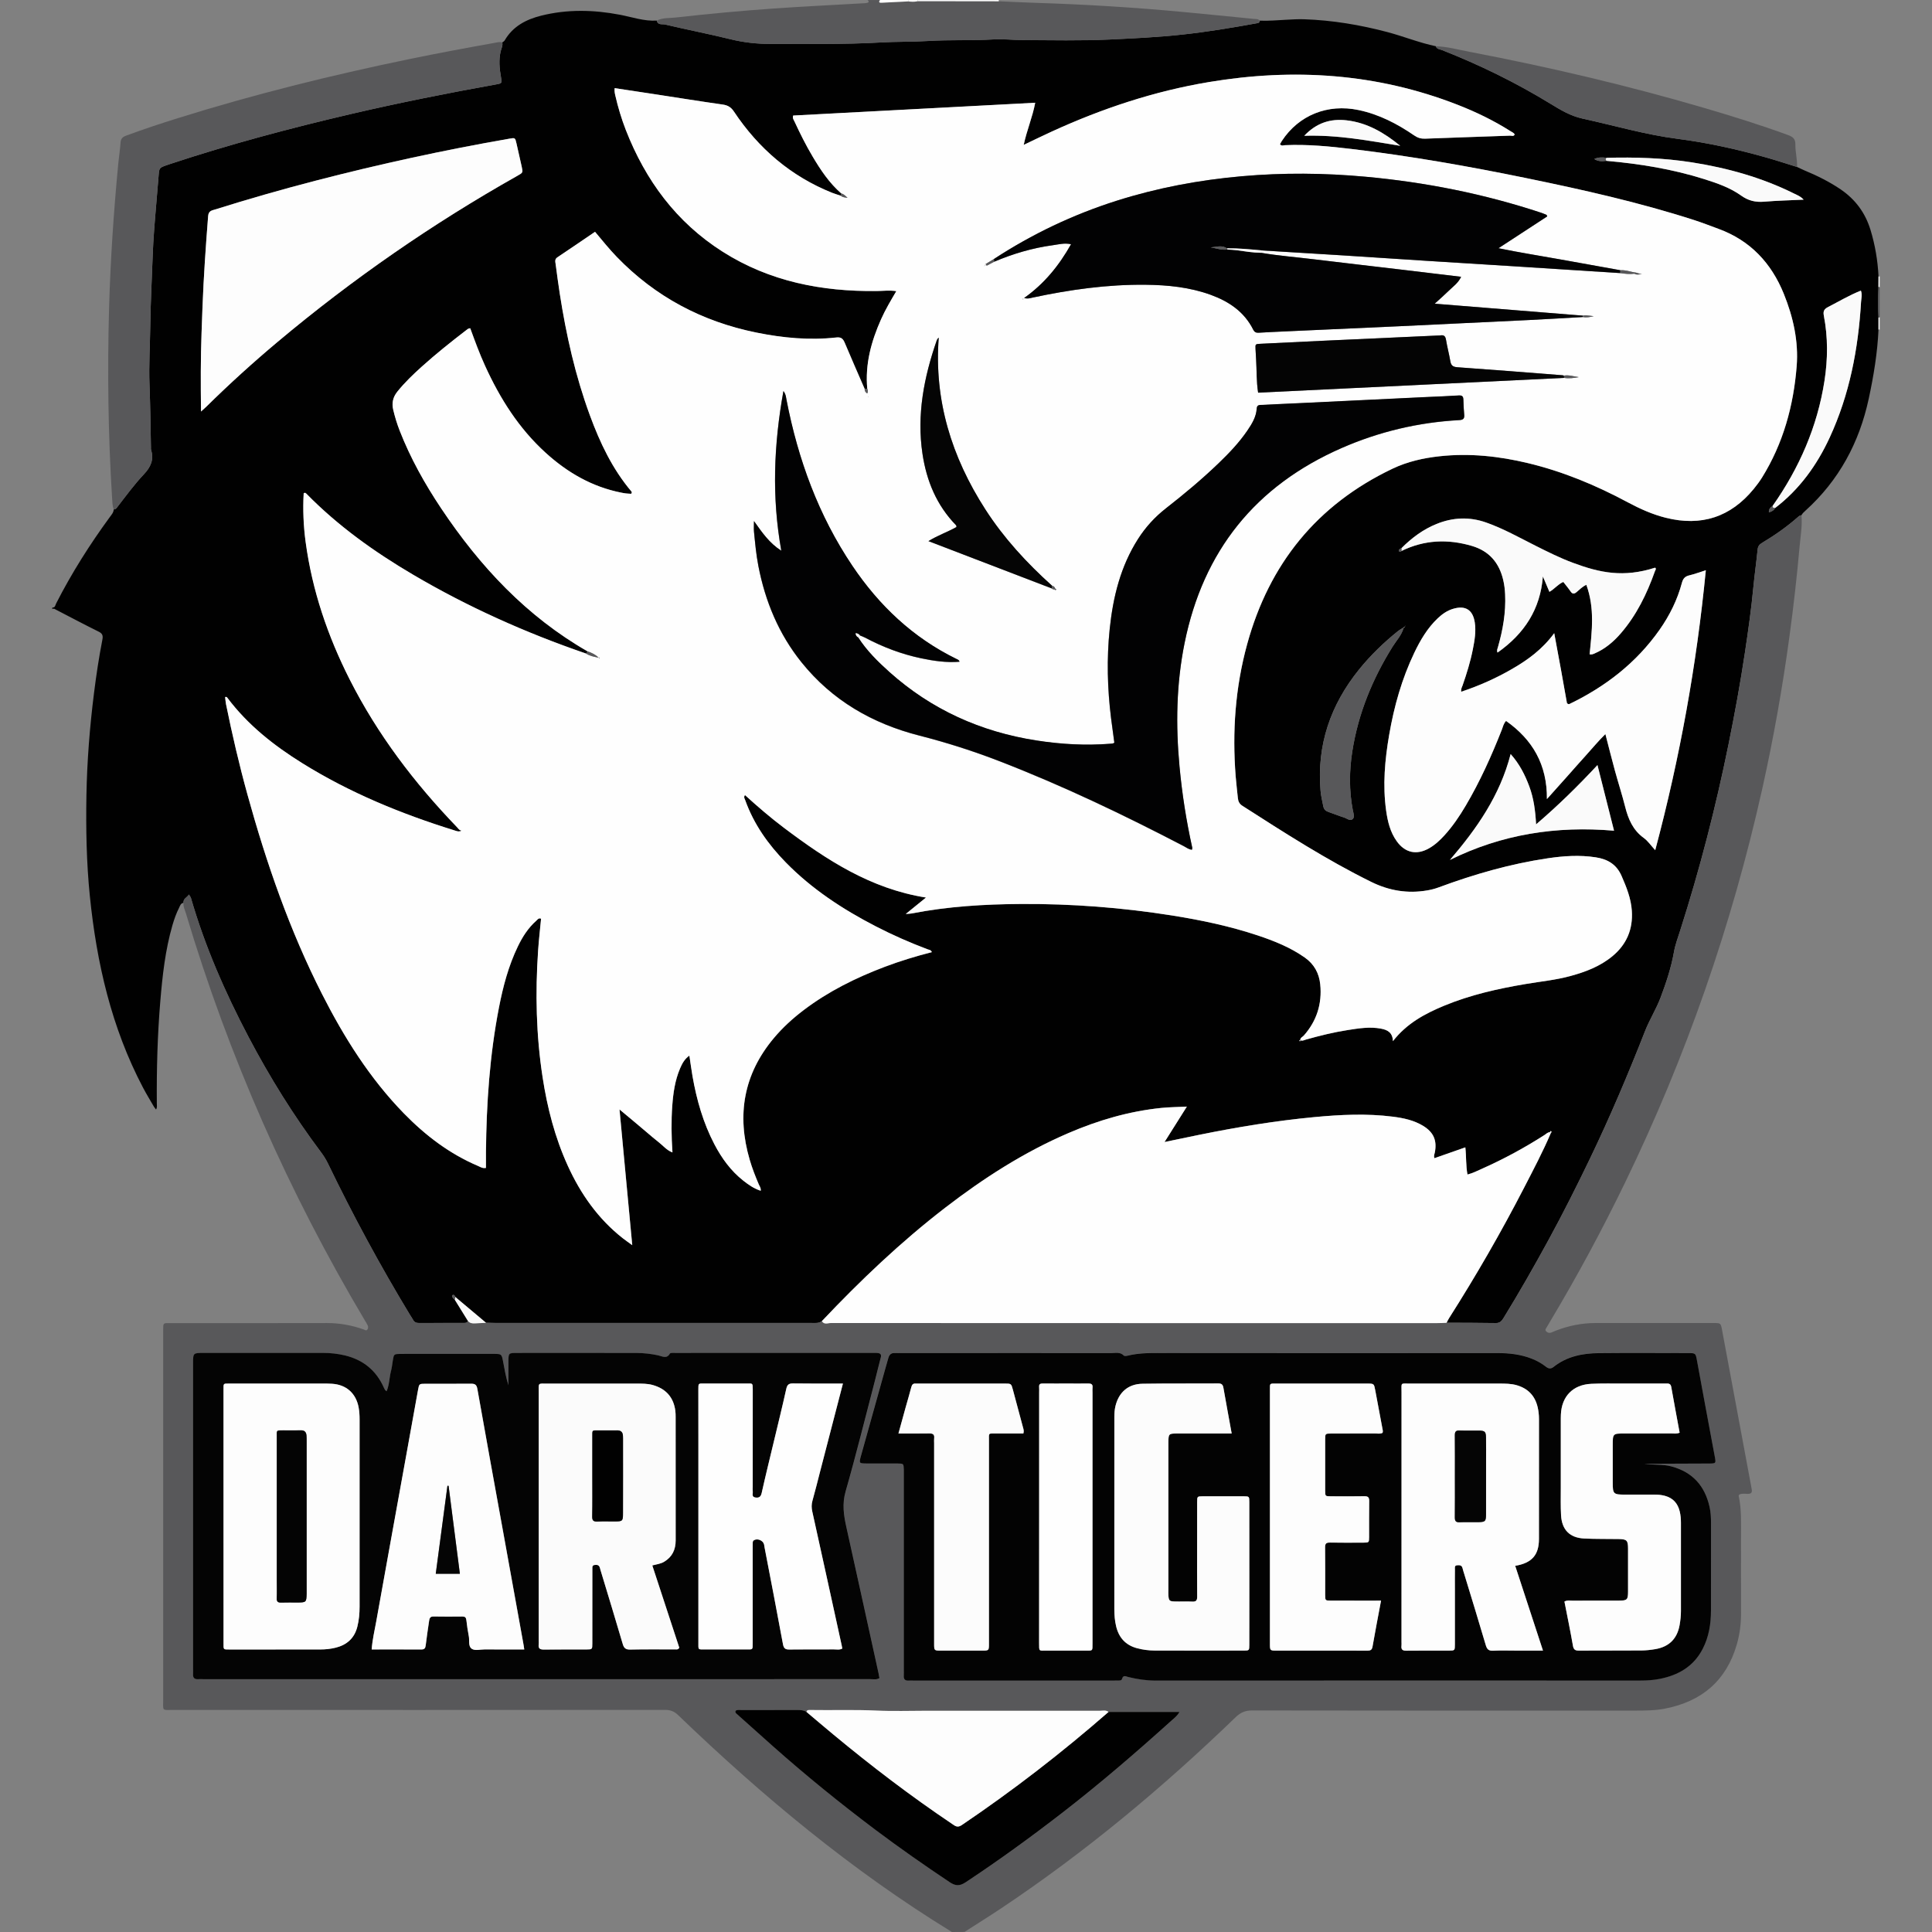 <?xml version="1.0" encoding="utf-8"?>
<!-- Generator: Adobe Illustrator 22.0.0, SVG Export Plug-In . SVG Version: 6.00 Build 0)  -->
<svg version="1.1" id="Camada_1" xmlns="http://www.w3.org/2000/svg" xmlns:xlink="http://www.w3.org/1999/xlink" x="0px" y="0px"
	 width="64px" height="64px" viewBox="0 0 64 64" enable-background="new 0 0 64 64" xml:space="preserve">
<rect x="0" y="0" width="64" height="64" fill="#808080" stroke="none"/>
<g>
	<g>
		<path fill="#010101" d="M1.733,20.178c0-0.017,0-0.034,0-0.052c0.096,0.007,0.099-0.08,0.126-0.134
			c0.513-1.007,1.116-1.958,1.783-2.869c0.056-0.076,0.121-0.147,0.125-0.249c0.062,0.006,0.091-0.04,0.122-0.08
			c0.284-0.368,0.559-0.745,0.878-1.083c0.225-0.238,0.339-0.487,0.237-0.811C4.996,14.876,5,14.848,5,14.823
			c-0.011-0.689-0.021-1.377-0.047-2.066c-0.026-0.663,0.017-1.325,0.026-1.988c0.01-0.758,0.051-1.515,0.078-2.272
			c0.01-0.3,0.028-0.601,0.051-0.902C5.15,7.013,5.207,6.431,5.252,5.848c0.022-0.289,0.016-0.29,0.287-0.382
			c0.033-0.011,0.065-0.023,0.098-0.034c1.97-0.652,3.973-1.185,5.992-1.656c1.591-0.371,3.192-0.69,4.8-0.979
			c0.204-0.037,0.204-0.038,0.167-0.245c-0.051-0.281-0.076-0.561-0.012-0.845c0.022-0.099,0.079-0.193,0.056-0.301
			c0.026-0.022,0.062-0.039,0.078-0.067c0.271-0.467,0.708-0.694,1.205-0.819c0.867-0.218,1.74-0.198,2.614-0.031
			c0.404,0.077,0.799,0.219,1.22,0.193c0.034,0.159,0.183,0.107,0.274,0.129c0.72,0.17,1.446,0.311,2.164,0.487
			c0.448,0.11,0.896,0.159,1.354,0.156c1.206-0.008,2.413,0.023,3.618-0.048c0.524-0.031,1.05-0.016,1.575-0.049
			c0.722-0.044,1.447-0.01,2.17-0.052c0.317-0.019,0.637,0.02,0.954,0.021c0.965,0.005,1.929,0.027,2.895-0.018
			c0.808-0.038,1.615-0.077,2.42-0.165C40,1.055,40.814,0.919,41.626,0.772c0.052-0.009,0.106-0.014,0.101-0.088
			c0.292,0.012,0.583-0.013,0.875-0.029c0.197-0.011,0.395-0.023,0.592-0.017c0.938,0.031,1.858,0.185,2.766,0.425
			c0.539,0.143,1.057,0.354,1.603,0.469c0.034,0.099,0.132,0.097,0.208,0.127c1.245,0.49,2.442,1.076,3.584,1.774
			c0.337,0.206,0.667,0.407,1.068,0.495c1.049,0.229,2.08,0.533,3.15,0.671c1.007,0.13,1.998,0.35,2.974,0.629
			c0.33,0.094,0.657,0.202,0.985,0.304c0.077,0.036,0.154,0.075,0.232,0.108c0.421,0.175,0.829,0.375,1.208,0.632
			c0.488,0.332,0.817,0.776,0.99,1.341c0.154,0.504,0.24,1.019,0.267,1.544c-0.001,0.117-0.001,0.234-0.002,0.351
			c-0.019,0.335-0.021,0.671,0.001,1.006c0,0.134,0,0.268,0,0.402c-0.035,0.775-0.161,1.536-0.324,2.293
			c-0.313,1.454-0.986,2.703-2.095,3.706c-0.051,0.046-0.103,0.091-0.134,0.154c-0.046,0.001-0.08,0.027-0.113,0.056
			c-0.369,0.326-0.771,0.607-1.194,0.86c-0.089,0.053-0.134,0.113-0.145,0.221c-0.04,0.41-0.1,0.819-0.139,1.229
			c-0.069,0.728-0.172,1.451-0.28,2.173c-0.153,1.02-0.339,2.034-0.544,3.046c-0.423,2.085-0.953,4.141-1.601,6.167
			c-0.076,0.238-0.165,0.475-0.208,0.719c-0.092,0.521-0.258,1.016-0.443,1.508c-0.143,0.38-0.363,0.724-0.511,1.101
			c-0.56,1.428-1.157,2.839-1.822,4.221c-0.441,0.916-0.897,1.825-1.385,2.718c-0.475,0.87-0.965,1.73-1.484,2.574
			c-0.064,0.104-0.123,0.169-0.258,0.167c-0.543-0.01-1.086-0.008-1.629-0.011c0.029-0.053,0.054-0.108,0.086-0.158
			c0.892-1.403,1.722-2.843,2.484-4.32c0.308-0.596,0.621-1.19,0.884-1.808c0.016-0.017,0.035-0.04,0.013-0.057
			c-0.025-0.019-0.037,0.005-0.041,0.029c-0.076,0-0.123,0.057-0.18,0.093c-0.661,0.424-1.349,0.797-2.066,1.116
			c-0.156,0.07-0.309,0.149-0.487,0.194c-0.056-0.294-0.037-0.586-0.071-0.9c-0.351,0.123-0.687,0.241-1.024,0.359
			c-0.03-0.08,0.003-0.135,0.014-0.192c0.076-0.394-0.039-0.665-0.383-0.876c-0.308-0.189-0.654-0.262-1.005-0.307
			c-0.869-0.111-1.739-0.067-2.606,0.014c-1.279,0.12-2.545,0.329-3.803,0.585c-0.369,0.075-0.738,0.153-1.157,0.24
			c0.256-0.406,0.487-0.773,0.739-1.173c-0.314,0.016-0.581,0.017-0.846,0.044c-1.071,0.11-2.092,0.409-3.079,0.834
			c-1.474,0.634-2.811,1.494-4.078,2.47c-1.472,1.134-2.813,2.41-4.088,3.759c-0.104,0.081-0.227,0.062-0.346,0.062
			c-3.49,0-6.979,0-10.469,0c-0.103,0-0.207-0.005-0.31-0.007c-0.34-0.286-0.68-0.571-1.02-0.857
			c-0.011-0.046-0.049-0.083-0.085-0.062c-0.044,0.026-0.008,0.072,0.014,0.104c0.013,0.019,0.035,0.031,0.053,0.047
			c0.147,0.237,0.293,0.473,0.44,0.71c-0.025,0.058-0.076,0.064-0.129,0.064c-0.5,0.001-1,0-1.5,0.002
			c-0.086,0-0.148-0.027-0.19-0.105c-0.032-0.061-0.074-0.117-0.109-0.175c-0.983-1.623-1.884-3.29-2.708-4.998
			c-0.064-0.133-0.141-0.257-0.229-0.374c-0.907-1.209-1.703-2.489-2.405-3.825c-0.775-1.474-1.443-2.995-1.906-4.599
			c-0.009-0.031-0.032-0.058-0.067-0.118c-0.067,0.105-0.195,0.133-0.18,0.275c-0.096,0.012-0.114,0.098-0.147,0.164
			c-0.094,0.184-0.162,0.379-0.22,0.578c-0.238,0.823-0.331,1.67-0.402,2.52c-0.094,1.125-0.124,2.253-0.115,3.382
			c0,0.062,0.018,0.13-0.026,0.202c-0.032-0.043-0.056-0.068-0.072-0.097c-0.121-0.208-0.247-0.414-0.359-0.627
			c-1.047-1.989-1.537-4.133-1.762-6.35c-0.112-1.107-0.132-2.217-0.113-3.329c0.02-1.138,0.11-2.27,0.252-3.399
			c0.074-0.589,0.162-1.176,0.276-1.759c0.024-0.123,0.013-0.202-0.117-0.266c-0.478-0.236-0.949-0.487-1.423-0.732
			C1.813,20.173,1.777,20.145,1.733,20.178z M46.537,20.745c0.026-0.003,0.031-0.009,0.016-0.018
			c-0.004,0.007-0.008,0.014-0.013,0.021c-0.019,0.016-0.038,0.031-0.057,0.047c-0.058,0.036-0.12,0.068-0.173,0.11
			c-0.471,0.379-0.904,0.796-1.285,1.267c-0.951,1.175-1.409,2.506-1.28,4.025c0.015,0.172,0.057,0.338,0.089,0.506
			c0.021,0.109,0.077,0.162,0.176,0.195c0.171,0.057,0.338,0.128,0.51,0.181c0.094,0.029,0.201,0.13,0.286,0.055
			c0.079-0.069,0.026-0.197,0.007-0.295c-0.124-0.649-0.118-1.303-0.017-1.949c0.195-1.248,0.666-2.396,1.334-3.467
			c0.126-0.202,0.298-0.379,0.363-0.618C46.524,20.796,46.539,20.776,46.537,20.745z M53.214,5.328
			C54.314,5.425,55.4,5.6,56.456,5.934c0.428,0.135,0.856,0.284,1.221,0.545c0.242,0.173,0.48,0.226,0.766,0.202
			c0.424-0.036,0.85-0.045,1.304-0.067c-0.101-0.11-0.207-0.148-0.304-0.196c-1.073-0.535-2.213-0.853-3.393-1.039
			c-0.94-0.148-1.886-0.177-2.836-0.151c-0.137-0.021-0.271-0.021-0.403,0.039C52.938,5.352,53.075,5.345,53.214,5.328z
			 M58.805,16.827c0.805-0.618,1.381-1.415,1.803-2.327c0.661-1.427,0.95-2.943,1.042-4.502c0.007-0.114,0.045-0.234-0.005-0.371
			c-0.389,0.155-0.734,0.363-1.092,0.546c-0.132,0.068-0.163,0.144-0.136,0.284c0.139,0.718,0.133,1.442,0.021,2.161
			c-0.236,1.517-0.835,2.887-1.716,4.139c-0.071,0.051-0.135,0.106-0.125,0.216C58.696,16.944,58.764,16.905,58.805,16.827z
			 M46.426,18.252c0.756-0.371,1.536-0.404,2.336-0.168c0.578,0.171,0.907,0.563,1.039,1.14c0.035,0.152,0.052,0.305,0.06,0.46
			c0.029,0.601-0.075,1.184-0.239,1.758c-0.015,0.052-0.043,0.102-0.012,0.175c0.888-0.624,1.418-1.434,1.502-2.523
			c0.071,0.168,0.142,0.336,0.217,0.511c0.175-0.1,0.285-0.254,0.46-0.328c0.083,0.108,0.167,0.206,0.24,0.313
			c0.067,0.099,0.125,0.087,0.207,0.017c0.094-0.08,0.181-0.173,0.316-0.235c0.283,0.773,0.185,1.541,0.108,2.303
			c0.078,0.014,0.123-0.011,0.171-0.032c0.34-0.147,0.615-0.379,0.855-0.655c0.528-0.608,0.872-1.318,1.139-2.07
			c0.012-0.035,0.053-0.074,0.006-0.114c-1.052,0.336-1.826,0.171-2.721-0.16c-0.428-0.159-0.837-0.363-1.244-0.568
			c-0.538-0.27-1.064-0.567-1.634-0.768c-0.553-0.195-1.1-0.171-1.64,0.047c-0.447,0.18-0.824,0.463-1.162,0.801
			c-0.049,0.017-0.102,0.042-0.083,0.102C46.356,18.293,46.4,18.281,46.426,18.252z M43.068,34.455c0.069,0.042,0.134,0,0.196-0.017
			c0.456-0.129,0.915-0.243,1.384-0.315c0.366-0.057,0.732-0.117,1.104-0.046c0.217,0.042,0.382,0.131,0.392,0.414
			c0.459-0.589,1.056-0.908,1.689-1.171c0.872-0.362,1.787-0.567,2.714-0.723c0.492-0.083,0.991-0.131,1.474-0.263
			c0.502-0.137,0.983-0.319,1.391-0.655c0.472-0.39,0.686-0.892,0.646-1.504c-0.027-0.412-0.176-0.784-0.34-1.157
			c-0.167-0.382-0.458-0.555-0.853-0.616c-0.535-0.083-1.067-0.047-1.596,0.032c-1.24,0.185-2.437,0.53-3.611,0.964
			c-0.121,0.045-0.246,0.077-0.373,0.099c-0.651,0.113-1.265,0.012-1.857-0.28c-1.487-0.732-2.877-1.629-4.269-2.521
			c-0.1-0.064-0.14-0.145-0.151-0.252c-0.024-0.24-0.054-0.479-0.073-0.72c-0.117-1.481-0.014-2.944,0.379-4.38
			c0.729-2.66,2.309-4.62,4.813-5.815c0.497-0.237,1.024-0.355,1.565-0.414c0.987-0.108,1.961-0.004,2.922,0.227
			c1.163,0.279,2.256,0.735,3.308,1.298c0.403,0.216,0.819,0.403,1.264,0.514c1.17,0.293,2.143-0.02,2.909-0.955
			c0.098-0.12,0.192-0.245,0.274-0.376c0.703-1.129,1.045-2.379,1.149-3.688c0.066-0.824-0.114-1.63-0.425-2.398
			c-0.415-1.024-1.113-1.77-2.166-2.155c-0.267-0.098-0.531-0.202-0.801-0.289c-1.829-0.59-3.702-1.009-5.583-1.395
			c-1.907-0.392-3.824-0.728-5.757-0.96c-0.736-0.088-1.474-0.161-2.217-0.127c-0.052,0.002-0.116,0.039-0.167-0.033
			c0.021-0.037,0.04-0.074,0.063-0.109c0.562-0.855,1.52-1.238,2.543-1.022c0.678,0.143,1.278,0.454,1.843,0.842
			c0.111,0.077,0.221,0.111,0.359,0.106c0.939-0.037,1.877-0.066,2.816-0.1c0.05-0.002,0.12,0.036,0.152-0.042
			c-0.035-0.056-0.094-0.078-0.144-0.109c-0.555-0.351-1.144-0.636-1.754-0.874c-2.672-1.042-5.424-1.22-8.233-0.75
			c-1.811,0.303-3.538,0.877-5.205,1.64c-0.302,0.138-0.601,0.285-0.929,0.441c0.102-0.485,0.291-0.916,0.381-1.396
			c-2.698,0.143-5.362,0.284-8.017,0.424c-0.03,0.09,0.017,0.14,0.041,0.192c0.184,0.399,0.38,0.791,0.605,1.169
			c0.265,0.446,0.551,0.875,0.946,1.219c-0.003,0.026-0.005,0.052-0.008,0.078c-0.098-0.033-0.198-0.06-0.293-0.098
			c-1.372-0.549-2.44-1.47-3.254-2.692c-0.095-0.143-0.202-0.208-0.37-0.232c-0.733-0.104-1.464-0.222-2.196-0.334
			c-0.457-0.07-0.913-0.138-1.385-0.21c-0.012,0.099,0.005,0.172,0.022,0.247c0.09,0.386,0.203,0.766,0.346,1.135
			c0.654,1.676,1.676,3.062,3.209,4.036c1.558,0.99,3.288,1.324,5.106,1.303c0.208-0.002,0.417-0.033,0.647,0.004
			c-0.189,0.321-0.364,0.616-0.504,0.93c-0.328,0.734-0.535,1.49-0.458,2.304c-0.029,0.001-0.057,0.001-0.086,0.002
			c-0.219-0.505-0.442-1.009-0.655-1.517c-0.056-0.134-0.114-0.2-0.28-0.182c-0.89,0.099-1.773,0.015-2.647-0.162
			c-1.797-0.364-3.349-1.184-4.628-2.508c-0.251-0.26-0.477-0.542-0.719-0.83c-0.422,0.286-0.832,0.568-1.247,0.845
			C18.371,8.59,18.4,8.674,18.41,8.756c0.043,0.324,0.086,0.649,0.136,0.972c0.213,1.372,0.517,2.723,0.997,4.029
			c0.334,0.909,0.745,1.779,1.378,2.527c0.02,0.024,0.01,0.045-0.01,0.075c-0.055-0.003-0.115-0.005-0.174-0.012
			c-0.051-0.006-0.102-0.016-0.153-0.026c-0.966-0.19-1.784-0.665-2.505-1.32c-0.89-0.808-1.515-1.801-2.009-2.885
			c-0.185-0.406-0.337-0.825-0.49-1.241c-0.067,0.002-0.103,0.042-0.144,0.073c-0.499,0.383-0.991,0.776-1.459,1.197
			c-0.289,0.26-0.568,0.527-0.812,0.831c-0.147,0.183-0.189,0.379-0.135,0.604c0.056,0.235,0.126,0.465,0.214,0.69
			c0.356,0.911,0.831,1.759,1.372,2.57c1.284,1.923,2.829,3.58,4.857,4.742c-0.021,0.022-0.043,0.044-0.064,0.066
			c-1.992-0.684-3.906-1.541-5.722-2.61c-1.282-0.754-2.485-1.613-3.531-2.679c-0.023-0.023-0.048-0.051-0.093-0.018
			c-0.029,0.538-0.008,1.079,0.065,1.617c0.218,1.603,0.73,3.111,1.459,4.551c0.923,1.822,2.144,3.428,3.557,4.895
			c0.04,0.041,0.069,0.101,0.138,0.107l0.001,0.001c-0.074,0.058-0.15,0.021-0.222-0.001c-1.766-0.549-3.467-1.246-5.042-2.226
			c-0.942-0.586-1.807-1.266-2.481-2.163c-0.015-0.02-0.029-0.044-0.078-0.031c0.009,0.078,0.014,0.16,0.03,0.24
			c0.204,1.004,0.436,2.002,0.709,2.989c0.629,2.279,1.401,4.504,2.474,6.616c0.73,1.435,1.579,2.789,2.71,3.949
			c0.71,0.728,1.507,1.338,2.451,1.738c0.076,0.032,0.148,0.089,0.266,0.067c0-0.177-0.002-0.355,0-0.533
			c0.016-1.606,0.123-3.203,0.431-4.782c0.135-0.695,0.315-1.377,0.624-2.018c0.154-0.321,0.343-0.618,0.613-0.856
			c0.041-0.036,0.075-0.101,0.158-0.067c-0.033,0.349-0.074,0.7-0.098,1.052c-0.096,1.406-0.066,2.808,0.149,4.203
			c0.155,1.008,0.407,1.99,0.831,2.922c0.427,0.939,1.006,1.765,1.824,2.408c0.085,0.067,0.174,0.128,0.314,0.23
			c-0.143-1.526-0.28-2.985-0.422-4.496c0.173,0.144,0.311,0.258,0.448,0.373c0.145,0.122,0.29,0.245,0.435,0.367
			c0.139,0.116,0.274,0.237,0.417,0.347c0.143,0.11,0.258,0.263,0.454,0.337c-0.036-0.533-0.043-1.041-0.006-1.549
			c0.031-0.422,0.09-0.84,0.258-1.233c0.067-0.157,0.145-0.309,0.309-0.426c0.037,0.245,0.065,0.466,0.104,0.686
			c0.137,0.784,0.353,1.544,0.725,2.253c0.242,0.463,0.544,0.88,0.958,1.205c0.173,0.136,0.353,0.262,0.575,0.334
			c0.014-0.092-0.035-0.146-0.061-0.206c-0.116-0.269-0.222-0.541-0.304-0.823c-0.433-1.479-0.204-2.828,0.796-4.023
			c0.295-0.352,0.632-0.659,0.997-0.936c0.817-0.62,1.725-1.068,2.68-1.43c0.51-0.193,1.031-0.351,1.561-0.487
			c-0.028-0.076-0.087-0.073-0.133-0.091c-0.589-0.222-1.164-0.474-1.723-0.763c-1.093-0.565-2.114-1.232-2.98-2.116
			c-0.585-0.597-1.061-1.267-1.345-2.062c-0.018-0.05-0.062-0.1-0.008-0.17c0.418,0.381,0.843,0.746,1.29,1.083
			c1.409,1.062,2.87,2.021,4.706,2.311c-0.225,0.183-0.425,0.345-0.671,0.545c0.111-0.01,0.154-0.01,0.196-0.018
			c1.197-0.234,2.408-0.306,3.626-0.314c1.676-0.01,3.341,0.118,4.996,0.38c0.962,0.152,1.914,0.352,2.84,0.661
			c0.549,0.183,1.083,0.396,1.561,0.733c0.311,0.219,0.475,0.523,0.512,0.889c0.064,0.64-0.115,1.209-0.544,1.696
			c-0.042,0.048-0.122,0.071-0.118,0.154c-0.014,0.005-0.028,0.009-0.043,0.014c0.01,0.006,0.021,0.018,0.03,0.017
			C43.081,34.489,43.083,34.474,43.068,34.455z M48.404,22.915c-0.011-0.1,0.025-0.152,0.045-0.208
			c0.135-0.391,0.258-0.785,0.339-1.191c0.059-0.296,0.112-0.595,0.065-0.898c-0.065-0.421-0.315-0.572-0.722-0.448
			c-0.195,0.059-0.355,0.172-0.501,0.309c-0.345,0.325-0.58,0.725-0.781,1.147c-0.412,0.861-0.668,1.77-0.83,2.708
			c-0.144,0.836-0.22,1.675-0.102,2.521c0.05,0.36,0.135,0.712,0.353,1.015c0.275,0.382,0.656,0.464,1.064,0.234
			c0.198-0.111,0.361-0.264,0.513-0.43c0.274-0.301,0.501-0.636,0.707-0.986c0.474-0.803,0.855-1.65,1.196-2.517
			c0.037-0.094,0.054-0.198,0.139-0.289c0.88,0.62,1.364,1.449,1.354,2.589c0.247-0.276,0.457-0.511,0.668-0.747
			c0.207-0.232,0.411-0.466,0.619-0.695c0.21-0.231,0.408-0.475,0.65-0.711c0.112,0.433,0.209,0.824,0.316,1.213
			c0.109,0.398,0.237,0.792,0.338,1.192c0.103,0.409,0.257,0.775,0.616,1.035c0.139,0.1,0.24,0.253,0.381,0.406
			c0.817-3.065,1.37-6.136,1.676-9.274c-0.199,0.063-0.367,0.129-0.542,0.169c-0.143,0.033-0.211,0.103-0.25,0.248
			c-0.15,0.563-0.406,1.079-0.74,1.555c-0.767,1.092-1.785,1.88-2.978,2.456c-0.022,0.011-0.047,0.017-0.09-0.023
			c-0.064-0.358-0.13-0.739-0.2-1.119c-0.07-0.384-0.142-0.768-0.222-1.2c-0.393,0.535-0.878,0.887-1.403,1.189
			C49.554,22.469,49,22.717,48.404,22.915z M6.659,13.632c0.084-0.076,0.129-0.114,0.171-0.156c0.761-0.751,1.553-1.469,2.372-2.156
			c2.476-2.076,5.121-3.908,7.936-5.496c0.185-0.104,0.187-0.105,0.146-0.296c-0.057-0.261-0.115-0.521-0.176-0.781
			c-0.043-0.186-0.045-0.186-0.228-0.154c-2.161,0.375-4.303,0.842-6.427,1.393C9.337,6.275,8.23,6.592,7.13,6.938
			C7.021,6.972,6.909,6.981,6.895,7.154c-0.079,1.004-0.148,2.009-0.187,3.015c-0.011,0.284-0.02,0.568-0.031,0.852
			C6.646,11.872,6.648,12.723,6.659,13.632z M50.885,27.308c-0.025-0.456-0.08-0.863-0.223-1.25
			c-0.142-0.384-0.324-0.747-0.62-1.078c-0.355,1.378-1.124,2.473-2.011,3.507c1.716-0.851,3.53-1.134,5.436-0.968
			c-0.186-0.736-0.363-1.438-0.549-2.174C52.264,26.047,51.612,26.687,50.885,27.308z M43.204,4.498
			c1.115-0.036,2.144,0.165,3.18,0.333c-0.526-0.431-1.096-0.769-1.784-0.845C44.08,3.927,43.617,4.062,43.204,4.498z"/>
		<path fill="#58585A" d="M31.534,64c-3.315-2.031-6.281-4.503-9.076-7.19c-0.13-0.125-0.258-0.168-0.433-0.168
			c-5.422,0.004-10.844,0.004-16.266,0.002c-0.411,0-0.353,0.054-0.353-0.358c-0.002-4.069,0-8.137,0-12.206
			c0-0.052,0-0.103,0.002-0.155c0.002-0.062,0.035-0.094,0.098-0.094c0.069-0.001,0.138-0.001,0.207-0.001
			c1.707,0,3.413,0.003,5.12-0.002c0.419-0.001,0.821,0.073,1.214,0.212c0.038,0.013,0.08,0.051,0.117,0.01
			c0.037-0.041,0.038-0.097,0.016-0.146c-0.025-0.054-0.059-0.105-0.09-0.157c-2.53-4.255-4.515-8.749-5.932-13.493
			c-0.034-0.114-0.094-0.223-0.078-0.349c-0.015-0.142,0.114-0.17,0.18-0.275c0.035,0.06,0.058,0.087,0.067,0.118
			c0.464,1.604,1.131,3.125,1.906,4.599c0.703,1.336,1.499,2.616,2.405,3.825c0.088,0.117,0.164,0.241,0.229,0.374
			c0.825,1.708,1.726,3.375,2.708,4.998c0.036,0.059,0.077,0.115,0.109,0.175c0.042,0.078,0.103,0.106,0.19,0.105
			c0.5-0.002,1-0.001,1.5-0.002c0.053,0,0.104-0.005,0.129-0.064c0.059,0.07,0.139,0.082,0.224,0.078
			c0.125-0.007,0.249-0.013,0.374-0.02c0.103,0.003,0.207,0.007,0.31,0.007c3.49,0,6.979,0,10.469,0
			c0.119,0,0.241,0.019,0.346-0.062c0.078,0.128,0.203,0.062,0.303,0.062c6.694,0.003,13.387,0.003,20.081,0.003
			c0.103,0,0.206-0.007,0.31-0.01c0.543,0.003,1.086,0.001,1.629,0.011c0.135,0.002,0.194-0.063,0.258-0.167
			c0.519-0.844,1.009-1.705,1.484-2.574c0.487-0.893,0.944-1.802,1.385-2.718c0.665-1.382,1.262-2.794,1.822-4.221
			c0.148-0.377,0.368-0.721,0.511-1.101c0.185-0.492,0.351-0.988,0.443-1.508c0.043-0.244,0.132-0.481,0.208-0.719
			c0.648-2.026,1.178-4.082,1.601-6.167c0.205-1.011,0.391-2.026,0.544-3.046c0.108-0.722,0.212-1.446,0.28-2.173
			c0.039-0.41,0.098-0.819,0.139-1.229c0.011-0.109,0.056-0.168,0.145-0.221c0.422-0.252,0.824-0.533,1.194-0.86
			c0.033-0.029,0.067-0.054,0.113-0.056c0.032,0.346-0.031,0.688-0.061,1.03c-0.089,0.995-0.201,1.988-0.336,2.979
			c-0.23,1.699-0.53,3.386-0.903,5.059c-1.01,4.525-2.524,8.875-4.547,13.047c-0.756,1.559-1.577,3.084-2.466,4.571
			c-0.04,0.067-0.079,0.134-0.118,0.201c-0.025,0.044-0.073,0.091-0.034,0.139c0.045,0.055,0.112,0.076,0.185,0.046
			c0.048-0.019,0.095-0.04,0.143-0.059c0.422-0.164,0.859-0.252,1.312-0.253c1.302-0.002,2.604-0.001,3.906,0
			c0.247,0,0.246,0.001,0.291,0.244c0.32,1.718,0.64,3.436,0.96,5.154c0.006,0.034,0.011,0.068,0.018,0.102
			c0.023,0.107-0.008,0.162-0.129,0.159c-0.093-0.002-0.189-0.018-0.278,0.02c-0.009,0.017-0.026,0.032-0.023,0.044
			c0.1,0.46,0.076,0.926,0.077,1.391c0.001,0.828-0.002,1.655,0.001,2.483c0.002,0.356-0.041,0.706-0.139,1.047
			c-0.348,1.208-1.164,1.893-2.383,2.13c-0.324,0.063-0.652,0.064-0.978,0.065c-4.233,0.002-8.467,0.002-12.7-0.005
			c-0.226,0-0.382,0.07-0.541,0.223c-2.411,2.328-4.976,4.469-7.767,6.331c-0.4,0.267-0.809,0.521-1.214,0.782
			C31.81,64,31.672,64,31.534,64z M26.716,56.708c-0.091-0.057-0.191-0.062-0.295-0.062c-0.612,0.002-1.223,0-1.835,0.002
			c-0.073,0-0.152-0.02-0.214,0.023c-0.023,0.051,0.005,0.077,0.03,0.098c0.404,0.362,0.807,0.724,1.213,1.084
			c1.089,0.966,2.218,1.882,3.381,2.757c0.805,0.606,1.631,1.182,2.469,1.741c0.189,0.126,0.327,0.133,0.525,0.003
			c1.107-0.731,2.179-1.51,3.227-2.323c1.239-0.96,2.425-1.982,3.589-3.031c0.092-0.083,0.195-0.159,0.269-0.29
			c-0.804,0-1.577,0-2.35,0c-0.092-0.072-0.199-0.038-0.299-0.038c-1.904-0.002-3.808-0.001-5.712-0.001
			c-0.56,0-1.121,0.02-1.68-0.006c-0.732-0.034-1.463-0.006-2.195-0.019C26.789,56.645,26.731,56.638,26.716,56.708z M54.474,48.486
			c0.042,0,0.084,0,0.127,0c0.681-0.003,1.362-0.004,2.043-0.008c0.188-0.001,0.198-0.016,0.166-0.189
			c-0.035-0.195-0.073-0.389-0.109-0.583c-0.163-0.879-0.328-1.758-0.488-2.637c-0.044-0.243-0.042-0.25-0.295-0.25
			c-0.983-0.001-1.966-0.007-2.949,0.002c-0.542,0.005-1.063,0.105-1.504,0.455c-0.089,0.071-0.164,0.067-0.254-0.003
			c-0.143-0.111-0.3-0.199-0.47-0.267c-0.367-0.145-0.751-0.187-1.139-0.187c-3.647-0.003-7.294-0.002-10.942-0.001
			c-0.439,0-0.879-0.019-1.311,0.088c-0.04,0.01-0.103,0.017-0.124-0.005c-0.122-0.126-0.275-0.082-0.415-0.082
			c-2.319-0.002-4.639-0.002-6.958-0.002c-0.069,0-0.138,0.004-0.207,0c-0.125-0.007-0.19,0.056-0.221,0.171
			c-0.033,0.125-0.071,0.248-0.106,0.372c-0.269,0.961-0.538,1.922-0.805,2.884c-0.062,0.223-0.054,0.23,0.181,0.232
			c0.345,0.002,0.69-0.001,1.035,0.001c0.202,0.002,0.202,0.005,0.208,0.2c0.002,0.06,0,0.121,0,0.181c0,2.147,0,4.294,0,6.441
			c0,0.069,0.004,0.138-0.001,0.207c-0.009,0.126,0.052,0.171,0.17,0.162c0.051-0.004,0.103,0,0.155,0c2.199,0,4.397,0,6.596,0
			c0.06,0,0.121,0.001,0.181-0.001c0.051-0.001,0.112,0.005,0.13-0.058c0.039-0.134,0.121-0.079,0.204-0.059
			c0.301,0.075,0.606,0.119,0.919,0.119c5.346-0.002,10.692-0.002,16.037-0.001c0.216,0,0.43-0.013,0.642-0.054
			c0.623-0.121,1.13-0.41,1.431-0.994c0.206-0.4,0.275-0.83,0.275-1.275c0-0.966,0-1.931,0.001-2.897
			c0-0.181-0.009-0.36-0.049-0.539c-0.156-0.692-0.559-1.145-1.254-1.334C55.079,48.497,54.777,48.538,54.474,48.486z
			 M12.808,46.086c-0.035-0.026-0.044-0.03-0.048-0.037c-0.013-0.022-0.026-0.045-0.036-0.068c-0.252-0.577-0.688-0.934-1.299-1.08
			c-0.235-0.056-0.474-0.082-0.716-0.082c-1.319-0.001-2.638,0-3.957,0c-0.354,0-0.354,0-0.354,0.35c0,3.371,0,6.741,0,10.112
			c0,0.06,0.004,0.121,0,0.181c-0.009,0.123,0.048,0.174,0.168,0.165c0.06-0.004,0.121,0,0.181,0c1.612,0,3.224,0,4.835,0
			c3.759,0,7.517,0,11.276,0c1.991,0,3.983,0,5.974-0.001c0.099,0,0.204,0.026,0.303-0.034c-0.01-0.057-0.018-0.107-0.029-0.157
			c-0.354-1.612-0.707-3.225-1.065-4.836c-0.088-0.396-0.147-0.772-0.028-1.188c0.348-1.215,0.651-2.443,0.971-3.667
			c0.067-0.258,0.127-0.518,0.196-0.776c0.024-0.09-0.007-0.132-0.091-0.144c-0.042-0.006-0.086-0.005-0.129-0.005
			c-2.198,0-4.396,0-6.595,0.001c-0.059,0-0.155-0.009-0.172,0.022c-0.108,0.188-0.252,0.087-0.383,0.059
			c-0.237-0.051-0.476-0.079-0.716-0.08c-1.319-0.003-2.638-0.002-3.957-0.001c-0.29,0-0.291,0.002-0.292,0.282
			c-0.001,0.262,0,0.524,0,0.787c-0.085-0.258-0.127-0.519-0.176-0.779c-0.049-0.258-0.052-0.258-0.311-0.258
			c-0.802-0.001-1.603,0-2.405,0c-0.233,0-0.466-0.002-0.698,0.001c-0.205,0.003-0.207,0.007-0.24,0.217
			c-0.019,0.119-0.032,0.239-0.062,0.355C12.896,45.635,12.898,45.862,12.808,46.086z"/>
		<path fill="#58585A" d="M33.087,0.042c0.404,0.018,0.808,0.039,1.212,0.052c1.653,0.051,3.303,0.153,4.95,0.308
			c0.763,0.072,1.525,0.149,2.288,0.224c0.066,0.007,0.14-0.007,0.19,0.057c0.004,0.073-0.05,0.078-0.101,0.088
			C40.814,0.919,40,1.055,39.179,1.145c-0.805,0.088-1.611,0.127-2.42,0.165c-0.965,0.045-1.93,0.023-2.895,0.018
			c-0.317-0.002-0.637-0.04-0.954-0.021c-0.723,0.043-1.448,0.008-2.17,0.052c-0.525,0.032-1.051,0.018-1.575,0.049
			c-1.206,0.07-2.412,0.039-3.618,0.048c-0.459,0.003-0.907-0.046-1.354-0.156c-0.718-0.177-1.445-0.317-2.164-0.487
			c-0.091-0.021-0.239,0.03-0.274-0.129c0.196-0.104,0.416-0.08,0.624-0.103c1.086-0.123,2.175-0.224,3.265-0.3
			c0.962-0.067,1.925-0.113,2.887-0.169c0.068-0.004,0.139-0.002,0.204-0.02c0.057-0.016,0.047-0.058,0.004-0.09
			c0.138,0,0.276,0,0.414,0c-0.074,0.093,0.005,0.092,0.061,0.09c0.29-0.012,0.58-0.029,0.87-0.043
			c0.104,0.012,0.207,0.017,0.31-0.006c0.393,0,0.786-0.001,1.179,0C32.079,0.041,32.583,0.042,33.087,0.042z"/>
		<path fill="#FAFAFA" d="M33.087,0.042c-0.504-0.001-1.008-0.001-1.512-0.002c-0.393,0-0.786,0-1.179,0c0-0.014,0-0.027,0-0.041
			c0.897,0,1.794,0,2.69,0C33.087,0.014,33.087,0.028,33.087,0.042z"/>
		<path fill="#FFFFFF" d="M30.086,0.046c-0.29,0.015-0.58,0.031-0.87,0.043C29.159,0.092,29.08,0.093,29.154,0
			c0.31,0,0.621,0,0.931,0C30.086,0.015,30.086,0.031,30.086,0.046z"/>
		<path fill="#58585A" d="M62.227,10.515c-0.022-0.335-0.02-0.671-0.001-1.006c0.018-0.01,0.031-0.006,0.041,0.011
			c0,0.328,0,0.655,0,0.983C62.258,10.521,62.244,10.525,62.227,10.515z"/>
		<path fill="#FAFAFA" d="M62.227,10.515c0.017,0.01,0.031,0.006,0.04-0.012c0,0.138,0,0.276,0,0.414l-0.02,0.001l-0.02-0.001
			C62.227,10.783,62.227,10.649,62.227,10.515z"/>
		<path fill="#FAFAFA" d="M62.267,9.52c-0.01-0.018-0.024-0.022-0.041-0.011c0.001-0.117,0.001-0.234,0.002-0.351
			c0.013-0.001,0.026-0.001,0.04,0C62.267,9.278,62.267,9.399,62.267,9.52z"/>
		<path fill="#FEFEFE" d="M30.086,0.046c0-0.015,0-0.031,0-0.046c0.103,0,0.207,0,0.31,0c-0.001,0.014-0.001,0.027,0,0.041
			C30.293,0.064,30.189,0.059,30.086,0.046z"/>
		<path fill="#FEFEFE" d="M28.729,12.878c-0.076-0.814,0.131-1.57,0.458-2.304c0.14-0.314,0.315-0.609,0.504-0.93
			c-0.23-0.036-0.439-0.006-0.647-0.004c-1.818,0.021-3.548-0.313-5.106-1.303c-1.533-0.974-2.555-2.36-3.209-4.036
			c-0.144-0.369-0.257-0.749-0.346-1.135c-0.017-0.075-0.034-0.148-0.022-0.247c0.472,0.071,0.928,0.14,1.385,0.21
			c0.732,0.112,1.463,0.23,2.196,0.334c0.168,0.024,0.275,0.089,0.37,0.232c0.814,1.222,1.882,2.142,3.254,2.692
			c0.096,0.038,0.196,0.066,0.293,0.098c0.054,0.056,0.123,0.05,0.216,0.069c-0.078-0.076-0.133-0.127-0.208-0.147
			c-0.395-0.345-0.682-0.774-0.946-1.219c-0.225-0.378-0.421-0.77-0.605-1.169c-0.024-0.052-0.071-0.101-0.041-0.192
			c2.656-0.141,5.32-0.281,8.017-0.424c-0.09,0.481-0.279,0.911-0.381,1.396c0.328-0.156,0.626-0.303,0.929-0.441
			c1.667-0.763,3.394-1.338,5.205-1.64c2.809-0.469,5.561-0.291,8.233,0.75c0.611,0.238,1.2,0.522,1.754,0.874
			c0.05,0.032,0.109,0.053,0.144,0.109c-0.032,0.079-0.102,0.041-0.152,0.042c-0.939,0.035-1.877,0.063-2.816,0.1
			c-0.138,0.005-0.247-0.029-0.359-0.106c-0.565-0.388-1.165-0.699-1.843-0.842c-1.024-0.216-1.981,0.167-2.543,1.022
			c-0.023,0.035-0.042,0.072-0.063,0.109c0.051,0.072,0.115,0.035,0.167,0.033c0.744-0.033,1.482,0.039,2.217,0.127
			c1.933,0.232,3.85,0.568,5.757,0.96c1.881,0.386,3.753,0.805,5.583,1.395c0.27,0.087,0.535,0.192,0.801,0.289
			c1.053,0.385,1.752,1.131,2.166,2.155c0.311,0.768,0.491,1.574,0.425,2.398c-0.104,1.309-0.447,2.559-1.149,3.688
			c-0.082,0.131-0.176,0.256-0.274,0.376c-0.767,0.935-1.739,1.247-2.909,0.955c-0.446-0.111-0.861-0.298-1.264-0.514
			c-1.051-0.564-2.145-1.02-3.308-1.298c-0.962-0.231-1.935-0.334-2.922-0.227c-0.541,0.059-1.069,0.177-1.565,0.414
			c-2.504,1.195-4.083,3.154-4.813,5.815c-0.394,1.436-0.496,2.899-0.379,4.38c0.019,0.24,0.049,0.48,0.073,0.72
			c0.011,0.108,0.051,0.188,0.151,0.252c1.392,0.892,2.782,1.788,4.269,2.521c0.592,0.291,1.206,0.393,1.857,0.28
			c0.128-0.022,0.252-0.054,0.373-0.099c1.173-0.435,2.371-0.78,3.611-0.964c0.53-0.079,1.061-0.115,1.596-0.032
			c0.395,0.061,0.686,0.234,0.853,0.616c0.163,0.373,0.313,0.745,0.34,1.157c0.04,0.611-0.173,1.114-0.646,1.504
			c-0.408,0.337-0.889,0.519-1.391,0.655c-0.483,0.132-0.982,0.18-1.474,0.263c-0.927,0.156-1.842,0.361-2.714,0.723
			c-0.633,0.263-1.23,0.582-1.689,1.171c-0.01-0.283-0.175-0.373-0.392-0.414c-0.372-0.071-0.739-0.011-1.104,0.046
			c-0.468,0.073-0.928,0.187-1.384,0.315c-0.063,0.018-0.127,0.059-0.196,0.017l0.006,0.005c-0.003-0.084,0.076-0.107,0.118-0.154
			c0.429-0.486,0.608-1.055,0.544-1.696c-0.037-0.366-0.201-0.671-0.512-0.889c-0.478-0.336-1.012-0.55-1.561-0.733
			c-0.926-0.308-1.878-0.508-2.84-0.661c-1.654-0.262-3.32-0.39-4.996-0.38c-1.217,0.007-2.428,0.08-3.626,0.314
			c-0.042,0.008-0.085,0.008-0.196,0.018c0.246-0.2,0.446-0.362,0.671-0.545c-1.836-0.291-3.297-1.25-4.706-2.311
			c-0.447-0.337-0.871-0.702-1.29-1.083c-0.054,0.07-0.01,0.12,0.008,0.17c0.284,0.794,0.761,1.465,1.345,2.062
			c0.866,0.884,1.887,1.552,2.98,2.116c0.559,0.289,1.134,0.541,1.723,0.763c0.047,0.018,0.105,0.014,0.133,0.091
			c-0.53,0.136-1.051,0.294-1.561,0.487c-0.955,0.362-1.863,0.811-2.68,1.43c-0.366,0.277-0.703,0.584-0.997,0.936
			c-1,1.195-1.229,2.544-0.796,4.023c0.082,0.281,0.189,0.554,0.304,0.823c0.026,0.06,0.075,0.114,0.061,0.206
			c-0.222-0.071-0.402-0.198-0.575-0.334c-0.414-0.326-0.716-0.743-0.958-1.205c-0.371-0.709-0.587-1.469-0.725-2.253
			c-0.038-0.22-0.067-0.441-0.104-0.686c-0.164,0.117-0.242,0.269-0.309,0.426c-0.168,0.393-0.227,0.811-0.258,1.233
			c-0.037,0.508-0.03,1.016,0.006,1.549c-0.196-0.075-0.311-0.227-0.454-0.337c-0.143-0.11-0.279-0.231-0.417-0.347
			c-0.145-0.122-0.29-0.245-0.435-0.367c-0.137-0.115-0.275-0.229-0.448-0.373c0.142,1.511,0.279,2.97,0.422,4.496
			c-0.14-0.103-0.229-0.164-0.314-0.23c-0.818-0.643-1.397-1.469-1.824-2.408c-0.424-0.932-0.676-1.913-0.831-2.922
			c-0.215-1.395-0.245-2.797-0.149-4.203c0.024-0.352,0.065-0.703,0.098-1.052c-0.082-0.034-0.117,0.031-0.158,0.067
			c-0.27,0.238-0.459,0.535-0.613,0.856c-0.309,0.641-0.489,1.323-0.624,2.018c-0.307,1.579-0.415,3.177-0.431,4.782
			c-0.002,0.178,0,0.355,0,0.533c-0.117,0.022-0.189-0.035-0.266-0.067c-0.943-0.401-1.74-1.01-2.451-1.738
			c-1.131-1.16-1.98-2.514-2.71-3.949c-1.074-2.112-1.845-4.338-2.474-6.616c-0.273-0.988-0.505-1.985-0.709-2.989
			c-0.016-0.08-0.021-0.162-0.03-0.24c0.05-0.013,0.064,0.011,0.078,0.031c0.674,0.896,1.538,1.577,2.481,2.163
			c1.575,0.98,3.276,1.677,5.042,2.226c0.072,0.022,0.148,0.059,0.221,0.001c-0.015,0.005-0.03,0.01-0.045,0.017
			c-0.002,0.001,0,0.011,0,0.017c0.015-0.011,0.029-0.023,0.044-0.034c-0.069-0.006-0.098-0.066-0.138-0.107
			c-1.413-1.466-2.634-3.072-3.557-4.895c-0.729-1.439-1.242-2.948-1.459-4.551c-0.073-0.538-0.095-1.08-0.065-1.617
			c0.045-0.032,0.07-0.005,0.093,0.018c1.046,1.066,2.25,1.925,3.531,2.679c1.816,1.069,3.73,1.926,5.722,2.61
			c0.13,0.083,0.277,0.112,0.425,0.139c0.034,0.007,0.001-0.029,0.023-0.003c0.004,0.004,0.01,0.014,0.009,0.014
			c-0.015,0.014-0.027,0.009-0.036-0.012c-0.101-0.099-0.224-0.16-0.357-0.205c-2.028-1.162-3.573-2.819-4.857-4.742
			c-0.541-0.811-1.016-1.659-1.372-2.57c-0.088-0.225-0.158-0.455-0.214-0.69c-0.054-0.225-0.012-0.421,0.135-0.604
			c0.244-0.304,0.524-0.572,0.812-0.831c0.468-0.421,0.96-0.814,1.459-1.197c0.04-0.031,0.077-0.07,0.144-0.073
			c0.152,0.416,0.304,0.835,0.49,1.241c0.494,1.084,1.119,2.077,2.009,2.885c0.721,0.655,1.539,1.129,2.505,1.32
			c0.051,0.01,0.101,0.02,0.153,0.026c0.059,0.007,0.119,0.008,0.174,0.012c0.02-0.029,0.03-0.05,0.01-0.075
			c-0.633-0.748-1.044-1.618-1.378-2.527c-0.48-1.306-0.784-2.657-0.997-4.029c-0.05-0.323-0.093-0.648-0.136-0.972
			c-0.011-0.082-0.04-0.166,0.057-0.231c0.414-0.276,0.825-0.558,1.247-0.845c0.242,0.288,0.468,0.57,0.719,0.83
			c1.279,1.324,2.832,2.144,4.628,2.508c0.873,0.177,1.756,0.262,2.647,0.162c0.166-0.019,0.224,0.048,0.28,0.182
			c0.213,0.508,0.436,1.012,0.655,1.517c0.003,0.065,0.023,0.119,0.088,0.153C28.755,12.973,28.752,12.925,28.729,12.878z
			 M32.624,8.801c0.02,0.001,0.04,0.001,0.06,0.002c0.083-0.044,0.165-0.088,0.248-0.132c0.627-0.266,1.275-0.457,1.951-0.549
			c0.189-0.026,0.379-0.08,0.598-0.032c-0.399,0.708-0.885,1.308-1.555,1.782c0.124,0.035,0.204,0.002,0.285-0.015
			c1.233-0.263,2.477-0.438,3.741-0.424c0.734,0.008,1.462,0.08,2.16,0.335c0.602,0.219,1.106,0.56,1.402,1.15
			c0.042,0.084,0.094,0.11,0.182,0.104c0.284-0.017,0.568-0.03,0.852-0.043c1.283-0.058,2.565-0.114,3.848-0.174
			c1.42-0.066,2.84-0.134,4.26-0.204c0.594-0.029,1.187-0.066,1.781-0.099c0.112,0.025,0.221,0.005,0.358-0.027
			c-0.105-0.011-0.181-0.022-0.258-0.027c-0.033-0.002-0.067,0.005-0.101,0.009c-1.617-0.13-3.235-0.261-4.909-0.396
			c0.182-0.167,0.329-0.294,0.467-0.43c0.14-0.138,0.311-0.254,0.408-0.461c-0.693-0.083-1.351-0.163-2.009-0.241
			c-0.957-0.113-1.914-0.223-2.871-0.339c-0.581-0.071-1.164-0.116-1.742-0.214c0-0.027,0-0.054,0-0.081
			c0.903,0.055,1.806,0.109,2.709,0.166c0.903,0.057,1.806,0.118,2.709,0.176c0.972,0.062,1.944,0.12,2.916,0.182
			c1.187,0.075,2.374,0.152,3.561,0.228c0.155,0.024,0.311,0.041,0.468,0.021c0.082,0.052,0.17,0.016,0.258,0.01
			c-0.091,0.005-0.168-0.049-0.257-0.053c-0.155-0.028-0.305-0.086-0.466-0.072c-0.669-0.12-1.338-0.24-2.007-0.361
			c-0.659-0.119-1.321-0.221-2.031-0.368c0.577-0.377,1.098-0.717,1.614-1.054c-0.015-0.036-0.016-0.048-0.022-0.05
			c-0.055-0.023-0.11-0.048-0.167-0.067c-1.896-0.63-3.842-1.016-5.829-1.197c-1.366-0.125-2.734-0.137-4.103-0.016
			c-1.412,0.125-2.795,0.385-4.147,0.813c-1.442,0.458-2.796,1.102-4.062,1.93c-0.093,0.056-0.186,0.113-0.278,0.169
			c-0.01,0.014-0.02,0.029-0.03,0.043c-0.006,0.009-0.012,0.018-0.018,0.027C32.606,8.813,32.615,8.807,32.624,8.801z M34.93,19.524
			c0.014,0.017,0.037,0.033,0.052,0.014c0.019-0.024-0.011-0.03-0.028-0.038c-0.013-0.058-0.054-0.085-0.108-0.1
			c-0.836-0.752-1.594-1.574-2.204-2.522c-1.117-1.735-1.704-3.615-1.546-5.692c-0.005,0.005-0.019,0.014-0.029,0.027
			c-0.015,0.021-0.03,0.043-0.038,0.067c-0.423,1.218-0.665,2.462-0.471,3.755c0.134,0.896,0.469,1.707,1.114,2.367
			c0.009,0.01,0.006,0.032,0.011,0.057c-0.288,0.164-0.611,0.272-0.928,0.467c1.394,0.535,2.743,1.052,4.093,1.57
			C34.869,19.524,34.899,19.526,34.93,19.524z M51.814,12.518c0.163,0.028,0.325,0.003,0.487-0.025
			c-0.165-0.021-0.325-0.081-0.495-0.05c-0.017-0.004-0.033-0.01-0.05-0.011c-1.159-0.09-2.317-0.184-3.477-0.265
			c-0.152-0.011-0.211-0.059-0.235-0.202c-0.041-0.237-0.104-0.47-0.143-0.708c-0.02-0.121-0.069-0.165-0.186-0.145
			c-0.034,0.006-0.069,0.003-0.103,0.005c-1.256,0.057-2.512,0.114-3.768,0.172c-0.697,0.032-1.393,0.067-2.09,0.101
			c-0.171,0.008-0.171,0.01-0.163,0.174c0.006,0.12,0.013,0.241,0.02,0.361c0.022,0.351,0.007,0.705,0.066,1.084
			C45.058,12.844,48.436,12.681,51.814,12.518z M28.488,21.055c0.055,0.023,0.112,0.042,0.165,0.07
			c0.589,0.312,1.207,0.548,1.859,0.685c0.417,0.087,0.838,0.15,1.273,0.114c-0.021-0.061-0.064-0.072-0.1-0.09
			c-1.439-0.703-2.56-1.765-3.448-3.082c-1.128-1.675-1.805-3.533-2.186-5.506c-0.017-0.086-0.018-0.176-0.101-0.288
			c-0.319,1.774-0.391,3.507-0.07,5.29c-0.399-0.255-0.634-0.602-0.906-0.983c0,0.155-0.008,0.255,0.001,0.353
			c0.038,0.377,0.072,0.755,0.144,1.128c0.228,1.178,0.675,2.258,1.431,3.198c1.016,1.264,2.348,2.029,3.901,2.426
			c0.902,0.23,1.786,0.513,2.654,0.848c2.098,0.812,4.123,1.781,6.117,2.82c0.082,0.043,0.158,0.107,0.262,0.113
			c0.003-0.026,0.012-0.051,0.007-0.074c-0.196-0.884-0.335-1.776-0.42-2.678c-0.128-1.372-0.107-2.736,0.167-4.091
			c0.617-3.053,2.347-5.212,5.201-6.462c1.242-0.544,2.544-0.852,3.899-0.926c0.145-0.008,0.175-0.06,0.163-0.186
			c-0.015-0.163-0.023-0.327-0.027-0.49c-0.002-0.108-0.039-0.148-0.155-0.14c-0.352,0.024-0.706,0.035-1.059,0.052
			c-1.394,0.067-2.789,0.134-4.183,0.201c-0.422,0.02-0.844,0.037-1.265,0.06c-0.078,0.004-0.176-0.017-0.184,0.121
			c-0.016,0.277-0.158,0.506-0.309,0.728c-0.273,0.401-0.606,0.75-0.955,1.085c-0.554,0.532-1.143,1.023-1.748,1.496
			c-0.364,0.284-0.67,0.62-0.918,1.009c-0.58,0.908-0.828,1.921-0.939,2.977c-0.103,0.99-0.078,1.979,0.045,2.966
			c0.034,0.271,0.073,0.542,0.108,0.807c-0.046,0.038-0.091,0.032-0.133,0.035c-0.82,0.065-1.636,0.018-2.448-0.108
			c-1.842-0.286-3.477-1.021-4.871-2.268c-0.385-0.344-0.753-0.707-1.034-1.147C28.448,21.093,28.468,21.074,28.488,21.055z
			 M28.761,13.132l0.011,0.001l-0.007,0.022L28.761,13.132z M33.877,9.905l0.018,0.011L33.898,9.9L33.877,9.905z"/>
		<path fill="#FEFEFE" d="M47.919,43.82c-0.103,0.004-0.206,0.01-0.31,0.01c-6.694,0-13.387,0.001-20.081-0.003
			c-0.1,0-0.225,0.066-0.303-0.062c1.275-1.349,2.616-2.625,4.088-3.759c1.267-0.976,2.604-1.836,4.078-2.47
			c0.987-0.425,2.008-0.724,3.079-0.834c0.264-0.027,0.532-0.028,0.846-0.044c-0.252,0.401-0.483,0.767-0.739,1.173
			c0.419-0.087,0.787-0.165,1.157-0.24c1.258-0.255,2.525-0.464,3.803-0.585c0.867-0.082,1.737-0.125,2.606-0.014
			c0.351,0.045,0.697,0.117,1.005,0.307c0.343,0.211,0.458,0.482,0.383,0.876c-0.011,0.057-0.044,0.112-0.014,0.192
			c0.337-0.118,0.673-0.236,1.024-0.359c0.035,0.314,0.015,0.606,0.071,0.9c0.178-0.045,0.331-0.125,0.487-0.194
			c0.717-0.32,1.405-0.692,2.066-1.116c0.056-0.036,0.104-0.092,0.18-0.093c0.009,0.01,0.019,0.019,0.029,0.028
			c-0.264,0.618-0.577,1.211-0.885,1.808c-0.762,1.478-1.592,2.917-2.484,4.32C47.973,43.712,47.948,43.767,47.919,43.82z"/>
		<path fill="#FDFDFD" d="M48.404,22.915c0.596-0.198,1.15-0.446,1.679-0.751c0.525-0.302,1.01-0.654,1.403-1.189
			c0.08,0.433,0.152,0.816,0.222,1.2c0.069,0.38,0.136,0.761,0.2,1.119c0.043,0.04,0.067,0.034,0.09,0.023
			c1.192-0.576,2.211-1.365,2.978-2.456c0.334-0.476,0.59-0.992,0.74-1.555c0.039-0.146,0.107-0.215,0.25-0.248
			c0.174-0.041,0.343-0.106,0.542-0.169c-0.305,3.138-0.859,6.209-1.676,9.274c-0.141-0.153-0.242-0.306-0.381-0.406
			c-0.359-0.26-0.513-0.626-0.616-1.035c-0.101-0.4-0.229-0.794-0.338-1.192c-0.106-0.389-0.204-0.78-0.316-1.213
			c-0.242,0.237-0.44,0.48-0.65,0.711c-0.209,0.23-0.413,0.463-0.619,0.695c-0.21,0.236-0.421,0.471-0.668,0.747
			c0.01-1.141-0.474-1.969-1.354-2.589c-0.086,0.091-0.102,0.196-0.139,0.289c-0.341,0.866-0.722,1.714-1.196,2.517
			c-0.206,0.349-0.433,0.685-0.707,0.986c-0.152,0.166-0.315,0.319-0.513,0.43c-0.409,0.23-0.789,0.148-1.064-0.234
			c-0.217-0.302-0.302-0.654-0.353-1.015c-0.118-0.846-0.043-1.685,0.102-2.521c0.162-0.937,0.418-1.847,0.83-2.708
			c0.202-0.421,0.437-0.822,0.781-1.147c0.146-0.137,0.305-0.25,0.501-0.309c0.406-0.123,0.657,0.027,0.722,0.448
			c0.047,0.303-0.007,0.602-0.065,0.898c-0.08,0.406-0.203,0.801-0.339,1.191C48.429,22.762,48.393,22.814,48.404,22.915z"/>
		<path fill="#FDFDFD" d="M6.659,13.632c-0.011-0.908-0.014-1.759,0.018-2.61c0.011-0.284,0.02-0.568,0.031-0.852
			c0.038-1.007,0.108-2.011,0.187-3.015C6.909,6.981,7.021,6.972,7.13,6.938c1.1-0.346,2.207-0.662,3.323-0.952
			c2.124-0.551,4.265-1.017,6.427-1.393c0.183-0.032,0.185-0.031,0.228,0.154c0.06,0.26,0.119,0.52,0.176,0.781
			c0.041,0.191,0.039,0.192-0.146,0.296c-2.815,1.587-5.46,3.419-7.936,5.496c-0.819,0.687-1.611,1.405-2.372,2.156
			C6.788,13.517,6.743,13.555,6.659,13.632z"/>
		<path fill="#58585A" d="M3.767,16.874c-0.046-0.123-0.046-0.253-0.054-0.381c-0.131-2.091-0.158-4.184-0.1-6.277
			c0.045-1.602,0.153-3.2,0.305-4.796c0.022-0.231,0.06-0.462,0.075-0.693c0.008-0.133,0.067-0.19,0.188-0.235
			c0.565-0.209,1.137-0.398,1.712-0.578c2.515-0.787,5.07-1.42,7.65-1.953c0.944-0.195,1.892-0.372,2.841-0.541
			c0.084-0.015,0.168-0.042,0.254-0.014c0.024,0.108-0.033,0.202-0.056,0.301c-0.064,0.283-0.039,0.564,0.012,0.845
			c0.038,0.207,0.038,0.208-0.167,0.245c-1.607,0.289-3.209,0.608-4.8,0.979C9.609,4.248,7.606,4.78,5.637,5.432
			C5.604,5.443,5.572,5.455,5.539,5.466C5.268,5.559,5.275,5.559,5.252,5.848C5.207,6.431,5.15,7.013,5.107,7.595
			c-0.022,0.3-0.04,0.602-0.051,0.902c-0.026,0.757-0.068,1.514-0.078,2.272c-0.008,0.663-0.051,1.325-0.026,1.988
			C4.979,13.445,4.989,14.134,5,14.823c0,0.026-0.004,0.053,0.004,0.077c0.102,0.324-0.012,0.573-0.237,0.811
			c-0.319,0.338-0.594,0.715-0.878,1.083C3.858,16.834,3.83,16.88,3.767,16.874z"/>
		<path fill="#58585A" d="M47.562,1.533c0.38,0.009,0.745,0.113,1.115,0.183c2.622,0.502,5.219,1.11,7.782,1.861
			c0.933,0.274,1.862,0.563,2.776,0.898c0.159,0.058,0.242,0.131,0.239,0.31C59.47,5.035,59.541,5.28,59.53,5.532
			c-0.328-0.102-0.654-0.21-0.985-0.304c-0.977-0.279-1.967-0.499-2.974-0.629c-1.07-0.138-2.101-0.442-3.15-0.671
			c-0.401-0.087-0.731-0.289-1.068-0.495C50.212,2.736,49.015,2.15,47.77,1.66C47.694,1.63,47.596,1.632,47.562,1.533z"/>
		<path fill="#FAFAFA" d="M46.427,18.157c0.338-0.339,0.716-0.621,1.162-0.801c0.54-0.218,1.086-0.242,1.64-0.047
			c0.571,0.201,1.096,0.498,1.634,0.768c0.408,0.205,0.816,0.409,1.244,0.568c0.895,0.332,1.669,0.496,2.721,0.16
			c0.047,0.04,0.007,0.079-0.006,0.114c-0.266,0.752-0.611,1.462-1.139,2.07c-0.24,0.276-0.515,0.508-0.855,0.655
			c-0.048,0.021-0.093,0.045-0.171,0.032c0.077-0.761,0.175-1.529-0.108-2.303c-0.134,0.062-0.222,0.155-0.316,0.235
			c-0.081,0.069-0.14,0.082-0.207-0.017c-0.072-0.106-0.156-0.205-0.24-0.313c-0.175,0.074-0.286,0.228-0.46,0.328
			c-0.075-0.176-0.146-0.344-0.217-0.511c-0.085,1.089-0.615,1.899-1.502,2.523c-0.031-0.073-0.003-0.123,0.012-0.175
			c0.165-0.574,0.268-1.157,0.239-1.758c-0.007-0.155-0.025-0.309-0.06-0.46c-0.132-0.576-0.461-0.969-1.039-1.14
			c-0.8-0.236-1.58-0.203-2.336,0.168C46.426,18.221,46.427,18.189,46.427,18.157z"/>
		<path fill="#FAFAFA" d="M50.885,27.308c0.726-0.621,1.379-1.261,2.033-1.964c0.186,0.736,0.363,1.439,0.549,2.174
			c-1.906-0.165-3.72,0.117-5.436,0.968c0.887-1.035,1.656-2.129,2.011-3.507c0.296,0.331,0.477,0.694,0.62,1.078
			C50.806,26.446,50.86,26.852,50.885,27.308z"/>
		<path fill="#FAFAFA" d="M58.722,16.757c0.881-1.251,1.48-2.622,1.716-4.139c0.112-0.719,0.118-1.443-0.021-2.161
			c-0.027-0.141,0.004-0.216,0.136-0.284c0.358-0.184,0.703-0.392,1.092-0.546c0.05,0.137,0.012,0.257,0.005,0.371
			c-0.092,1.559-0.381,3.075-1.042,4.502c-0.422,0.912-0.998,1.71-1.803,2.327C58.758,16.826,58.71,16.827,58.722,16.757z"/>
		<path fill="#58585A" d="M46.495,20.807c-0.066,0.238-0.238,0.415-0.364,0.617c-0.668,1.071-1.138,2.218-1.334,3.467
			c-0.101,0.646-0.107,1.3,0.017,1.949c0.019,0.098,0.072,0.226-0.007,0.295c-0.085,0.075-0.192-0.026-0.286-0.055
			c-0.172-0.053-0.339-0.124-0.51-0.181c-0.099-0.033-0.155-0.087-0.176-0.195c-0.032-0.168-0.074-0.335-0.089-0.506
			c-0.129-1.518,0.329-2.85,1.28-4.025c0.381-0.47,0.814-0.888,1.285-1.267c0.053-0.043,0.115-0.074,0.173-0.11
			C46.484,20.795,46.495,20.807,46.495,20.807z"/>
		<path fill="#FAFAFA" d="M53.215,5.228c0.949-0.026,1.895,0.003,2.836,0.151c1.18,0.186,2.32,0.504,3.393,1.039
			c0.097,0.048,0.203,0.085,0.304,0.196c-0.454,0.022-0.88,0.031-1.304,0.067c-0.286,0.024-0.523-0.029-0.766-0.202
			c-0.365-0.261-0.793-0.41-1.221-0.545C55.4,5.6,54.314,5.425,53.214,5.328C53.178,5.294,53.183,5.261,53.215,5.228z"/>
		<path fill="#FAFAFA" d="M43.204,4.498c0.413-0.435,0.876-0.571,1.397-0.513c0.688,0.077,1.257,0.415,1.784,0.845
			C45.348,4.663,44.319,4.461,43.204,4.498z"/>
		<path fill="#FAFAFA" d="M16.102,43.82c-0.125,0.007-0.249,0.014-0.374,0.02c-0.085,0.004-0.165-0.008-0.224-0.078
			c-0.147-0.237-0.293-0.473-0.44-0.71c0.006-0.03,0.012-0.059,0.018-0.089C15.422,43.249,15.762,43.534,16.102,43.82z"/>
		<path fill="#58585A" d="M53.215,5.228c-0.032,0.033-0.037,0.067-0.001,0.101c-0.138,0.016-0.275,0.024-0.402-0.062
			C52.944,5.207,53.078,5.206,53.215,5.228z"/>
		<path fill="#58585A" d="M19.475,21.581c0.132,0.045,0.256,0.105,0.357,0.205l0.004,0c-0.148-0.027-0.295-0.057-0.425-0.139
			C19.433,21.625,19.454,21.603,19.475,21.581z"/>
		<path fill="#58585A" d="M27.868,6.407c0.075,0.02,0.13,0.071,0.208,0.147c-0.093-0.019-0.161-0.013-0.216-0.069
			C27.863,6.459,27.865,6.433,27.868,6.407z"/>
		<path fill="#58585A" d="M58.722,16.757c-0.012,0.07,0.036,0.069,0.083,0.07c-0.04,0.077-0.109,0.117-0.207,0.146
			C58.587,16.862,58.651,16.808,58.722,16.757z"/>
		<path fill="#58585A" d="M15.082,42.963c-0.006,0.03-0.012,0.059-0.018,0.089c-0.018-0.015-0.04-0.028-0.053-0.047
			c-0.022-0.032-0.058-0.079-0.014-0.104C15.033,42.88,15.071,42.917,15.082,42.963z"/>
		<path fill="#58585A" d="M28.729,12.878c0.023,0.047,0.026,0.095,0.002,0.155c-0.065-0.033-0.085-0.088-0.088-0.153
			C28.672,12.879,28.701,12.878,28.729,12.878z"/>
		<path fill="#58585A" d="M46.427,18.157c0,0.032-0.001,0.064-0.001,0.096c-0.026,0.029-0.07,0.041-0.081,0.006
			C46.325,18.199,46.378,18.174,46.427,18.157z"/>
		<path fill="#58585A" d="M46.54,20.748c0.004-0.007,0.008-0.014,0.013-0.021c0.015,0.009,0.009,0.015-0.016,0.018L46.54,20.748z"/>
		<path fill="#58585A" d="M46.537,20.745c0.002,0.031-0.013,0.051-0.042,0.062c0,0-0.011-0.011-0.011-0.011
			c0.019-0.016,0.038-0.031,0.057-0.047C46.54,20.748,46.537,20.745,46.537,20.745z"/>
		<path fill="#FEFEFE" d="M51.345,37.505c0.004-0.024,0.016-0.048,0.041-0.029c0.022,0.017,0.003,0.04-0.013,0.057
			C51.364,37.524,51.355,37.515,51.345,37.505z"/>
		<path fill="#FEFEFE" d="M43.068,34.455c0.015,0.019,0.013,0.034-0.006,0.036c-0.01,0.001-0.02-0.011-0.03-0.017
			c0.014-0.005,0.028-0.009,0.043-0.014C43.074,34.46,43.068,34.455,43.068,34.455z"/>
		<path fill="#030303" d="M54.474,48.486c0.303,0.052,0.605,0.011,0.902,0.092c0.694,0.189,1.098,0.642,1.254,1.334
			c0.04,0.178,0.05,0.357,0.049,0.539c-0.001,0.966-0.001,1.931-0.001,2.897c0,0.445-0.068,0.875-0.275,1.275
			c-0.301,0.583-0.808,0.873-1.431,0.994c-0.212,0.041-0.426,0.054-0.642,0.054c-5.346-0.001-10.692-0.002-16.037,0.001
			c-0.313,0-0.617-0.044-0.919-0.119c-0.083-0.021-0.165-0.075-0.204,0.059c-0.018,0.062-0.079,0.056-0.13,0.058
			c-0.06,0.002-0.121,0.001-0.181,0.001c-2.199,0-4.397,0-6.596,0c-0.052,0-0.104-0.003-0.155,0
			c-0.118,0.009-0.179-0.036-0.17-0.162c0.005-0.069,0.001-0.138,0.001-0.207c0-2.147,0-4.294,0-6.441c0-0.06,0.001-0.121,0-0.181
			c-0.006-0.195-0.007-0.198-0.208-0.2c-0.345-0.003-0.69,0.001-1.035-0.001c-0.235-0.002-0.242-0.009-0.181-0.232
			c0.267-0.962,0.536-1.923,0.805-2.884c0.035-0.124,0.073-0.248,0.106-0.372c0.03-0.115,0.095-0.178,0.221-0.171
			c0.069,0.004,0.138,0,0.207,0c2.319,0,4.639-0.001,6.958,0.002c0.141,0,0.293-0.044,0.415,0.082
			c0.021,0.022,0.084,0.015,0.124,0.005c0.432-0.107,0.872-0.088,1.311-0.088c3.647,0,7.294-0.001,10.942,0.001
			c0.388,0,0.772,0.042,1.139,0.187c0.17,0.067,0.327,0.155,0.47,0.267c0.09,0.07,0.165,0.074,0.254,0.003
			c0.441-0.35,0.962-0.45,1.504-0.455c0.983-0.01,1.966-0.003,2.949-0.002c0.253,0,0.25,0.006,0.295,0.25
			c0.16,0.88,0.325,1.758,0.488,2.637c0.036,0.194,0.073,0.388,0.109,0.583c0.031,0.173,0.022,0.187-0.166,0.189
			c-0.681,0.005-1.362,0.006-2.043,0.008C54.558,48.486,54.516,48.486,54.474,48.486z M50.193,51.87
			c0.555-0.093,0.785-0.361,0.786-0.886c0.002-1.327,0-2.654,0.001-3.981c0-0.13-0.014-0.258-0.043-0.384
			c-0.086-0.377-0.315-0.62-0.688-0.73c-0.194-0.057-0.391-0.056-0.589-0.056c-0.982-0.001-1.965-0.002-2.947,0
			c-0.333,0.001-0.286-0.049-0.286,0.284c-0.001,2.757-0.001,5.515-0.001,8.272c0,0.043,0.004,0.087-0.001,0.129
			c-0.013,0.121,0.03,0.165,0.158,0.163c0.474-0.007,0.948-0.002,1.422-0.003c0.186-0.001,0.189-0.004,0.189-0.207
			c0.001-0.62,0-1.241,0-1.861c0-0.207-0.002-0.414,0.001-0.62c0.001-0.055-0.021-0.13,0.072-0.138
			c0.08-0.007,0.157-0.008,0.181,0.097c0.015,0.067,0.038,0.132,0.058,0.198c0.238,0.782,0.479,1.562,0.71,2.346
			c0.041,0.139,0.095,0.197,0.246,0.189c0.258-0.013,0.517-0.004,0.775-0.004c0.281,0,0.562,0,0.875,0
			C50.801,53.727,50.499,52.806,50.193,51.87z M40.801,47.487c-0.097-0.534-0.188-1.024-0.275-1.516
			c-0.018-0.103-0.061-0.143-0.17-0.142c-0.836,0.006-1.673-0.003-2.509,0.01c-0.476,0.008-0.787,0.284-0.898,0.744
			c-0.028,0.119-0.035,0.238-0.035,0.359c0,2.121,0,4.243-0.001,6.364c0,0.191,0.015,0.379,0.059,0.565
			c0.089,0.375,0.311,0.625,0.69,0.728c0.193,0.052,0.389,0.077,0.588,0.078c0.983,0.003,1.966,0.002,2.949,0.001
			c0.181,0,0.185-0.004,0.185-0.186c0.002-0.621,0.001-1.242,0.001-1.863c0-0.957,0.001-1.914-0.001-2.871
			c0-0.186-0.004-0.189-0.18-0.19c-0.457-0.002-0.914-0.002-1.371,0c-0.174,0.001-0.176,0.004-0.177,0.192
			c-0.002,0.5-0.001,1-0.001,1.5c0,0.543-0.003,1.087,0.002,1.63c0.001,0.12-0.029,0.172-0.158,0.166
			c-0.198-0.009-0.397,0.002-0.595-0.004c-0.166-0.005-0.188-0.031-0.2-0.201c-0.004-0.06-0.001-0.121-0.001-0.181
			c0-1.604,0-3.208,0-4.812c0-0.034-0.001-0.069,0-0.103c0.006-0.251,0.018-0.266,0.263-0.267c0.285-0.002,0.569,0,0.854,0
			C40.139,47.487,40.457,47.487,40.801,47.487z M51.824,53.054c0.095,0.487,0.196,0.975,0.282,1.466
			c0.024,0.135,0.083,0.161,0.204,0.16c0.689-0.005,1.379,0,2.068-0.005c0.154-0.001,0.31-0.019,0.462-0.045
			c0.452-0.078,0.72-0.346,0.799-0.797c0.027-0.152,0.044-0.306,0.044-0.462c-0.002-0.974-0.002-1.947,0-2.921
			c0-0.13-0.01-0.259-0.041-0.384c-0.064-0.263-0.22-0.44-0.489-0.513c-0.11-0.03-0.219-0.041-0.332-0.04
			c-0.327,0-0.655,0.001-0.982,0c-0.396-0.001-0.414-0.019-0.415-0.402c0-0.414,0-0.827,0-1.241c0-0.375,0.007-0.382,0.37-0.382
			c0.526,0,1.051,0.001,1.577-0.001c0.085,0,0.172,0.017,0.269-0.026c-0.093-0.504-0.188-1.01-0.278-1.518
			c-0.022-0.123-0.105-0.111-0.192-0.111c-0.465,0.001-0.931,0-1.396,0.001c-0.353,0.001-0.707-0.008-1.06,0.009
			c-0.609,0.028-0.984,0.416-1.008,1.024c-0.003,0.077-0.002,0.155-0.003,0.233c0,0.732-0.001,1.465,0,2.197
			c0,0.302-0.008,0.604,0.009,0.904c0.028,0.481,0.291,0.744,0.769,0.767c0.378,0.018,0.758,0.011,1.137,0.017
			c0.273,0.005,0.312,0.043,0.313,0.318c0.002,0.474,0.002,0.948,0,1.422c-0.001,0.269-0.029,0.299-0.294,0.3
			c-0.517,0.002-1.034,0-1.551,0.002C52.002,53.025,51.914,53.003,51.824,53.054z M45.749,53.023c-0.127,0-0.212,0-0.297,0
			c-0.457,0-0.913,0.001-1.37-0.001c-0.179-0.001-0.182-0.004-0.183-0.187c-0.002-0.526,0.003-1.051-0.003-1.577
			c-0.002-0.129,0.042-0.161,0.163-0.159c0.37,0.006,0.741,0.004,1.112,0.002c0.179-0.001,0.182-0.004,0.183-0.187
			c0.002-0.396-0.004-0.793,0.003-1.189c0.002-0.125-0.037-0.163-0.162-0.161c-0.37,0.007-0.741,0.004-1.112,0.002
			c-0.18-0.001-0.184-0.004-0.184-0.183c-0.002-0.569-0.001-1.137,0-1.706c0-0.187,0.003-0.189,0.202-0.19
			c0.483-0.001,0.965,0.001,1.448-0.002c0.084,0,0.172,0.021,0.251-0.021c0.02-0.054,0.003-0.104-0.007-0.154
			c-0.078-0.414-0.157-0.829-0.233-1.243c-0.043-0.233-0.041-0.235-0.267-0.235c-1,0-1.999,0-2.999,0
			c-0.244,0-0.225-0.023-0.225,0.219c0,0.965,0,1.93,0,2.895c0,1.835,0,3.671,0,5.506c0,0.224,0.002,0.225,0.224,0.226
			c0.586,0.001,1.172,0,1.758,0c0.414,0,0.827-0.002,1.241,0.001c0.098,0.001,0.155-0.016,0.175-0.131
			C45.553,54.05,45.65,53.552,45.749,53.023z M29.762,47.487c0.369,0,0.697,0.005,1.024-0.002c0.125-0.003,0.175,0.039,0.16,0.163
			c-0.006,0.051-0.001,0.103-0.001,0.155c0,1.543,0,3.086,0,4.629c0,0.672-0.001,1.345,0,2.017c0,0.227,0.002,0.229,0.22,0.23
			c0.457,0.001,0.914,0.001,1.37,0c0.224-0.001,0.225-0.002,0.226-0.225c0.001-0.819,0-1.638,0-2.457c0-1.422-0.001-2.844,0-4.267
			c0-0.278-0.033-0.241,0.251-0.243c0.299-0.002,0.597,0,0.889,0c0.026-0.086,0.003-0.143-0.012-0.201
			c-0.112-0.415-0.223-0.831-0.334-1.246c-0.055-0.207-0.056-0.208-0.274-0.208c-0.948-0.001-1.896,0-2.844,0
			c-0.034,0-0.069,0.002-0.103,0c-0.082-0.005-0.122,0.031-0.143,0.112c-0.058,0.225-0.126,0.447-0.188,0.671
			C29.924,46.895,29.848,47.176,29.762,47.487z M34.423,50.242c0,1.396,0,2.793,0,4.189c0,0.287-0.01,0.246,0.252,0.247
			c0.422,0.001,0.845,0.001,1.267,0c0.267,0,0.249,0.027,0.25-0.251c0-0.017,0-0.034,0-0.052c0-2.75,0-5.5,0-8.249
			c0-0.052-0.005-0.104,0.001-0.155c0.014-0.12-0.048-0.143-0.151-0.141c-0.215,0.005-0.431,0.001-0.646,0.001
			c-0.284,0-0.569,0.003-0.853-0.001c-0.089-0.001-0.127,0.028-0.119,0.119c0.005,0.06,0.001,0.121,0.001,0.181
			C34.423,47.501,34.423,48.871,34.423,50.242z"/>
		<path fill="#040404" d="M12.808,46.086c0.091-0.223,0.088-0.45,0.143-0.663c0.03-0.116,0.043-0.237,0.062-0.355
			c0.034-0.209,0.035-0.214,0.24-0.217c0.233-0.003,0.465-0.001,0.698-0.001c0.802,0,1.603,0,2.405,0
			c0.259,0,0.262,0.001,0.311,0.258c0.049,0.26,0.092,0.521,0.176,0.779c0-0.262-0.001-0.524,0-0.787
			c0.001-0.28,0.002-0.282,0.292-0.282c1.319-0.001,2.638-0.002,3.957,0.001c0.241,0.001,0.48,0.029,0.716,0.08
			c0.131,0.028,0.275,0.129,0.383-0.059c0.018-0.031,0.113-0.022,0.172-0.022c2.198-0.001,4.396-0.001,6.595-0.001
			c0.043,0,0.087-0.002,0.129,0.005c0.084,0.012,0.115,0.054,0.091,0.144c-0.069,0.258-0.129,0.518-0.196,0.776
			c-0.32,1.223-0.623,2.452-0.971,3.667c-0.119,0.416-0.06,0.792,0.028,1.188c0.358,1.611,0.711,3.224,1.065,4.836
			c0.011,0.05,0.019,0.1,0.029,0.157c-0.099,0.061-0.204,0.034-0.303,0.034c-1.991,0.002-3.983,0.001-5.974,0.001
			c-3.759,0-7.517,0-11.276,0c-1.612,0-3.224,0-4.835,0c-0.06,0-0.121-0.004-0.181,0c-0.12,0.008-0.177-0.042-0.168-0.165
			c0.004-0.06,0-0.121,0-0.181c0-3.371,0-6.741,0-10.112c0-0.35,0-0.35,0.354-0.35c1.319,0,2.638,0,3.957,0
			c0.242,0,0.48,0.026,0.716,0.082c0.611,0.146,1.046,0.503,1.299,1.08c0.01,0.024,0.023,0.046,0.036,0.068
			C12.764,46.055,12.773,46.059,12.808,46.086z M21.608,51.857c0.146-0.038,0.276-0.053,0.389-0.12
			c0.27-0.16,0.386-0.401,0.386-0.711c-0.002-1.362-0.001-2.724-0.001-4.086c0-0.069-0.002-0.138-0.01-0.206
			c-0.057-0.447-0.313-0.732-0.748-0.854c-0.178-0.05-0.358-0.046-0.539-0.047c-0.983-0.002-1.966-0.002-2.948,0
			c-0.33,0-0.29-0.036-0.29,0.287c-0.001,2.741,0,5.483,0,8.224c0,0.043,0.005,0.087-0.001,0.129c-0.021,0.144,0.05,0.172,0.18,0.17
			c0.465-0.006,0.931-0.001,1.397-0.003c0.196-0.001,0.199-0.003,0.199-0.198c0.001-0.776,0.001-1.552,0.001-2.328
			c0-0.06,0.002-0.121,0-0.181c-0.002-0.084,0.051-0.092,0.118-0.095c0.125-0.005,0.128,0.093,0.152,0.171
			c0.247,0.815,0.496,1.63,0.736,2.447c0.04,0.137,0.096,0.191,0.247,0.187c0.5-0.011,1-0.004,1.5-0.005
			c0.039,0,0.086,0.013,0.127-0.056C22.21,53.693,21.912,52.787,21.608,51.857z M7.404,50.235c0,1.396,0,2.792,0,4.189
			c0,0.227-0.016,0.217,0.203,0.217c1-0.001,2-0.002,2.999-0.001c0.173,0,0.344-0.017,0.512-0.059
			c0.374-0.093,0.623-0.316,0.719-0.697c0.055-0.219,0.074-0.441,0.074-0.666c0-2.069,0-4.137,0-6.206
			c0-0.13-0.008-0.258-0.031-0.386c-0.086-0.471-0.407-0.759-0.886-0.788c-0.103-0.006-0.207-0.005-0.31-0.006
			c-0.707,0-1.413,0-2.12,0c-0.319,0-0.638,0-0.957,0c-0.219,0-0.204-0.018-0.204,0.214c0,0.043,0,0.086,0,0.129
			C7.404,47.528,7.404,48.882,7.404,50.235z M27.923,45.832c-0.571,0-1.113,0.004-1.654-0.003c-0.137-0.002-0.192,0.041-0.222,0.178
			c-0.129,0.579-0.271,1.156-0.409,1.733c-0.136,0.569-0.277,1.137-0.404,1.708c-0.029,0.129-0.08,0.178-0.207,0.16
			c-0.14-0.019-0.081-0.127-0.091-0.201c-0.007-0.051-0.001-0.103-0.001-0.155c0-1.077-0.001-2.154,0.001-3.232
			c0-0.206-0.008-0.19-0.178-0.189c-0.483,0.001-0.965,0.001-1.448,0c-0.174,0-0.176-0.008-0.176,0.192
			c0.002,0.491,0.001,0.982,0.001,1.474c0,2.301,0,4.602,0,6.903c0,0.267-0.024,0.24,0.23,0.24c0.448,0.001,0.896,0,1.344,0
			c0.236,0,0.225,0.024,0.225-0.22c0-1.025,0-2.051,0-3.076c0-0.078,0-0.155,0.001-0.233c0.001-0.034,0.005-0.067,0.04-0.088
			c0.118-0.071,0.305,0.007,0.336,0.141c0.008,0.033,0.011,0.068,0.017,0.102c0.204,1.065,0.412,2.129,0.608,3.196
			c0.026,0.14,0.073,0.183,0.212,0.181c0.491-0.008,0.982-0.001,1.474-0.004c0.091-0.001,0.187,0.025,0.28-0.028
			c-0.006-0.035-0.011-0.068-0.019-0.101c-0.324-1.479-0.647-2.959-0.975-4.437c-0.027-0.122-0.03-0.233,0.004-0.354
			c0.091-0.323,0.171-0.649,0.255-0.973C27.415,47.788,27.663,46.831,27.923,45.832z M17.367,54.64
			c-0.015-0.1-0.023-0.159-0.033-0.218c-0.216-1.195-0.432-2.389-0.648-3.584c-0.292-1.61-0.587-3.219-0.871-4.83
			c-0.027-0.152-0.093-0.172-0.222-0.171c-0.5,0.005-1,0.001-1.5,0.002c-0.205,0-0.206,0.002-0.243,0.205
			c-0.123,0.678-0.245,1.356-0.367,2.034c-0.34,1.881-0.683,3.762-1.019,5.643c-0.054,0.299-0.127,0.597-0.149,0.919
			c0.561,0,1.104-0.001,1.646,0.001c0.099,0,0.132-0.041,0.143-0.136c0.031-0.265,0.072-0.529,0.11-0.793
			c0.013-0.086,0.022-0.167,0.149-0.164c0.319,0.007,0.638,0.004,0.957,0.001c0.085-0.001,0.121,0.03,0.131,0.117
			c0.02,0.18,0.047,0.359,0.081,0.536c0.027,0.141-0.025,0.329,0.094,0.413c0.111,0.079,0.284,0.023,0.43,0.024
			C16.483,54.642,16.913,54.64,17.367,54.64z"/>
		<path fill="#010101" d="M36.722,56.71c0.773,0,1.547,0,2.35,0c-0.074,0.132-0.177,0.208-0.269,0.29
			c-1.164,1.049-2.35,2.071-3.589,3.031c-1.048,0.812-2.12,1.591-3.227,2.323c-0.197,0.13-0.335,0.124-0.525-0.003
			c-0.838-0.559-1.663-1.136-2.469-1.741c-1.163-0.875-2.292-1.791-3.381-2.757c-0.406-0.36-0.809-0.722-1.213-1.084
			c-0.024-0.022-0.052-0.047-0.03-0.098c0.062-0.043,0.14-0.022,0.214-0.023c0.612-0.002,1.223,0,1.835-0.002
			c0.104,0,0.204,0.005,0.295,0.062c0.296,0.25,0.591,0.501,0.889,0.748c1.266,1.051,2.573,2.046,3.939,2.965
			c0.097,0.065,0.172,0.134,0.314,0.038C33.558,59.311,35.177,58.058,36.722,56.71z"/>
		<path fill="#FDFDFD" d="M36.722,56.71c-1.545,1.349-3.164,2.601-4.864,3.75c-0.142,0.096-0.218,0.027-0.314-0.038
			c-1.366-0.918-2.673-1.914-3.939-2.965c-0.298-0.247-0.593-0.499-0.889-0.748c0.015-0.071,0.073-0.063,0.122-0.063
			c0.731,0.012,1.463-0.015,2.195,0.019c0.559,0.026,1.12,0.006,1.68,0.006c1.904,0,3.808-0.001,5.712,0.001
			C36.523,56.672,36.63,56.638,36.722,56.71z"/>
		<path fill="#020203" d="M28.429,21.113c0.281,0.439,0.65,0.802,1.034,1.147c1.393,1.247,3.029,1.982,4.871,2.268
			c0.812,0.126,1.627,0.174,2.448,0.108c0.042-0.003,0.087,0.002,0.133-0.035c-0.036-0.264-0.074-0.535-0.108-0.807
			c-0.123-0.987-0.148-1.976-0.045-2.966c0.11-1.055,0.359-2.069,0.939-2.977c0.248-0.388,0.554-0.724,0.918-1.009
			c0.605-0.473,1.194-0.963,1.748-1.496c0.348-0.335,0.682-0.684,0.955-1.085c0.151-0.222,0.292-0.451,0.309-0.728
			c0.008-0.137,0.107-0.116,0.184-0.121c0.422-0.023,0.844-0.04,1.265-0.06c1.394-0.067,2.789-0.134,4.183-0.201
			c0.353-0.017,0.706-0.028,1.059-0.052c0.116-0.008,0.152,0.032,0.155,0.14c0.004,0.164,0.012,0.327,0.027,0.49
			c0.012,0.126-0.019,0.178-0.163,0.186c-1.355,0.074-2.656,0.382-3.899,0.926c-2.854,1.25-4.584,3.409-5.201,6.462
			c-0.274,1.355-0.295,2.719-0.167,4.091c0.084,0.902,0.224,1.794,0.42,2.678c0.005,0.023-0.004,0.048-0.007,0.074
			c-0.105-0.006-0.18-0.07-0.262-0.113c-1.993-1.039-4.019-2.009-6.117-2.82c-0.867-0.336-1.752-0.618-2.654-0.848
			c-1.553-0.397-2.885-1.162-3.901-2.426c-0.756-0.94-1.203-2.02-1.431-3.198c-0.072-0.373-0.107-0.75-0.144-1.128
			c-0.01-0.098-0.001-0.198-0.001-0.353c0.272,0.382,0.506,0.728,0.906,0.983c-0.32-1.783-0.249-3.516,0.07-5.29
			c0.083,0.112,0.084,0.203,0.101,0.288c0.382,1.973,1.058,3.831,2.186,5.506c0.887,1.317,2.008,2.379,3.448,3.082
			c0.037,0.018,0.079,0.029,0.1,0.09c-0.435,0.036-0.856-0.027-1.273-0.114c-0.653-0.137-1.27-0.372-1.859-0.685
			c-0.052-0.028-0.11-0.047-0.165-0.07c-0.033-0.05-0.082-0.07-0.143-0.08C28.343,21.043,28.378,21.083,28.429,21.113z"/>
		<path fill="#020203" d="M53.674,9.046C52.487,8.97,51.3,8.893,50.113,8.818c-0.972-0.062-1.944-0.12-2.916-0.182
			c-0.903-0.057-1.806-0.119-2.709-0.176c-0.903-0.057-1.806-0.111-2.709-0.166C41.4,8.26,41.021,8.221,40.64,8.226
			c-0.171-0.118-0.355-0.039-0.534-0.032c0.182,0.029,0.358,0.096,0.547,0.073c0.103,0.007,0.206,0.008,0.308,0.022
			c0.272,0.037,0.543,0.083,0.818,0.086c0.577,0.098,1.161,0.143,1.742,0.214c0.957,0.116,1.914,0.226,2.871,0.339
			c0.658,0.078,1.315,0.158,2.009,0.241c-0.096,0.208-0.268,0.323-0.408,0.461c-0.138,0.136-0.284,0.263-0.467,0.43
			c1.674,0.135,3.291,0.265,4.909,0.396c0.002,0.015,0.002,0.03,0.001,0.046c-0.594,0.033-1.187,0.07-1.781,0.099
			c-1.42,0.07-2.84,0.138-4.26,0.204c-1.283,0.06-2.565,0.116-3.848,0.174c-0.284,0.013-0.568,0.026-0.852,0.043
			c-0.088,0.005-0.139-0.02-0.182-0.104c-0.296-0.59-0.801-0.93-1.402-1.15c-0.698-0.254-1.425-0.327-2.16-0.335
			c-1.264-0.014-2.508,0.161-3.741,0.424c-0.081,0.017-0.16,0.05-0.285,0.015c0.67-0.474,1.156-1.074,1.555-1.782
			c-0.219-0.049-0.409,0.006-0.598,0.032c-0.676,0.091-1.324,0.283-1.951,0.549c-0.003-0.03-0.005-0.06-0.008-0.09
			c1.266-0.828,2.62-1.472,4.062-1.93c1.351-0.429,2.735-0.688,4.147-0.813c1.369-0.121,2.737-0.109,4.103,0.016
			c1.987,0.182,3.933,0.568,5.829,1.197c0.057,0.019,0.112,0.044,0.167,0.067c0.006,0.002,0.007,0.015,0.022,0.05
			c-0.516,0.337-1.038,0.678-1.614,1.054c0.71,0.147,1.372,0.249,2.031,0.368c0.669,0.121,1.338,0.241,2.007,0.361
			C53.677,8.983,53.675,9.014,53.674,9.046z"/>
		<path fill="#040404" d="M51.814,12.518c-3.378,0.163-6.756,0.326-10.137,0.489c-0.059-0.378-0.045-0.732-0.066-1.084
			c-0.007-0.12-0.015-0.241-0.02-0.361c-0.008-0.164-0.007-0.166,0.163-0.174c0.697-0.034,1.393-0.069,2.09-0.101
			c1.256-0.058,2.512-0.114,3.768-0.172c0.034-0.002,0.069,0.001,0.103-0.005c0.117-0.02,0.166,0.025,0.186,0.145
			c0.039,0.237,0.102,0.471,0.143,0.708c0.024,0.142,0.083,0.191,0.235,0.202c1.16,0.081,2.318,0.175,3.477,0.265
			c0.017,0.001,0.034,0.007,0.05,0.011C51.808,12.467,51.811,12.493,51.814,12.518z"/>
		<path fill="#050505" d="M34.849,19.495c-1.349-0.517-2.698-1.035-4.093-1.57c0.317-0.195,0.639-0.303,0.928-0.467
			c-0.004-0.025-0.001-0.047-0.011-0.057c-0.645-0.66-0.98-1.471-1.114-2.367c-0.194-1.293,0.048-2.537,0.471-3.755
			c0.008-0.024,0.024-0.046,0.038-0.067c0.009-0.013,0.023-0.022,0.029-0.027c-0.158,2.076,0.428,3.957,1.546,5.692
			c0.611,0.948,1.368,1.77,2.204,2.522C34.847,19.432,34.848,19.464,34.849,19.495z"/>
		<path fill="#FAFAFA" d="M40.64,8.226c0.381-0.006,0.76,0.033,1.139,0.067c0,0.027,0,0.054,0,0.081
			c-0.275-0.003-0.546-0.049-0.818-0.086c-0.102-0.014-0.206-0.015-0.308-0.022l0.007-0.024L40.64,8.226z"/>
		<path fill="#58585A" d="M53.674,9.046c0.001-0.031,0.002-0.063,0.004-0.094c0.161-0.014,0.311,0.044,0.466,0.072
			c0,0.014,0,0.028-0.001,0.043C53.985,9.087,53.83,9.07,53.674,9.046z"/>
		<path fill="#58585A" d="M51.814,12.518c-0.003-0.025-0.006-0.05-0.008-0.075c0.17-0.03,0.33,0.03,0.495,0.05
			C52.139,12.521,51.978,12.546,51.814,12.518z"/>
		<path fill="#58585A" d="M54.143,9.066c0.001-0.014,0.001-0.028,0.001-0.043c0.089,0.004,0.166,0.058,0.257,0.053
			C54.313,9.083,54.224,9.118,54.143,9.066z"/>
		<path fill="#58585A" d="M52.435,10.501c0.001-0.015,0.001-0.03-0.001-0.046c0.034-0.003,0.068-0.011,0.101-0.009
			c0.077,0.005,0.153,0.016,0.258,0.027C52.656,10.506,52.548,10.526,52.435,10.501z"/>
		<path fill="#58585A" d="M32.924,8.58c0.003,0.03,0.005,0.06,0.008,0.09c-0.083,0.044-0.165,0.088-0.248,0.132
			c-0.013-0.018-0.026-0.035-0.039-0.053C32.738,8.693,32.831,8.636,32.924,8.58z"/>
		<path fill="#FAFAFA" d="M28.429,21.113c-0.05-0.03-0.085-0.069-0.084-0.138c0.061,0.01,0.11,0.03,0.143,0.08
			C28.468,21.074,28.448,21.093,28.429,21.113z"/>
		<path fill="#58585A" d="M34.849,19.495c-0.001-0.032-0.001-0.063-0.002-0.095c0.053,0.015,0.094,0.042,0.108,0.1
			c-0.008,0.008-0.016,0.016-0.024,0.024C34.899,19.526,34.869,19.524,34.849,19.495z"/>
		<polygon fill="#58585A" points="28.761,13.132 28.764,13.156 28.772,13.134 		"/>
		<path fill="#58585A" d="M19.832,21.786c0.008,0.021,0.021,0.025,0.036,0.012c0.001-0.001-0.005-0.01-0.009-0.014
			c-0.022-0.026,0.011,0.01-0.023,0.003C19.836,21.786,19.832,21.786,19.832,21.786z"/>
		<path fill="#FAFAFA" d="M32.616,8.792c0.01-0.014,0.02-0.029,0.03-0.043c0.013,0.018,0.026,0.035,0.039,0.053
			c-0.02,0-0.04-0.001-0.06-0.002L32.616,8.792z"/>
		<path fill="#58585A" d="M34.954,19.5c0.017,0.008,0.047,0.013,0.028,0.038c-0.015,0.019-0.038,0.003-0.052-0.014
			C34.938,19.516,34.946,19.508,34.954,19.5z"/>
		<polygon fill="#020203" points="33.877,9.905 33.898,9.9 33.896,9.916 		"/>
		<path fill="#010101" d="M15.284,27.509c-0.015,0.011-0.029,0.023-0.044,0.034c0-0.006-0.002-0.016,0-0.017
			C15.255,27.52,15.27,27.515,15.284,27.509C15.285,27.509,15.284,27.509,15.284,27.509z"/>
		<path fill="#FAFAFA" d="M32.624,8.801c-0.009,0.006-0.018,0.012-0.027,0.018c0.006-0.009,0.012-0.018,0.018-0.027
			C32.616,8.792,32.624,8.801,32.624,8.801z"/>
		<path fill="#FDFDFD" d="M50.193,51.87c0.307,0.936,0.608,1.857,0.92,2.808c-0.313,0-0.594,0-0.875,0
			c-0.258,0-0.517-0.01-0.775,0.004c-0.151,0.008-0.205-0.05-0.246-0.189c-0.23-0.784-0.472-1.565-0.71-2.346
			c-0.02-0.066-0.042-0.131-0.058-0.198c-0.024-0.104-0.101-0.104-0.181-0.097c-0.093,0.008-0.071,0.083-0.072,0.138
			c-0.003,0.207-0.001,0.414-0.001,0.62c0,0.62,0.001,1.241,0,1.861c0,0.203-0.003,0.206-0.189,0.207
			c-0.474,0.002-0.948-0.004-1.422,0.003c-0.129,0.002-0.172-0.043-0.158-0.163c0.005-0.043,0.001-0.086,0.001-0.129
			c0-2.757-0.001-5.515,0.001-8.272c0-0.333-0.048-0.283,0.286-0.284c0.982-0.002,1.965-0.001,2.947,0
			c0.198,0,0.395-0.001,0.589,0.056c0.373,0.11,0.601,0.353,0.688,0.73c0.029,0.126,0.043,0.254,0.043,0.384
			c-0.001,1.327,0,2.654-0.001,3.981C50.978,51.509,50.748,51.777,50.193,51.87z M48.195,48.92c0,0.447,0.003,0.895-0.002,1.342
			c-0.002,0.121,0.032,0.171,0.16,0.165c0.197-0.009,0.396,0,0.593-0.003c0.261-0.003,0.28-0.021,0.281-0.279
			c0.002-0.576,0.001-1.153,0.001-1.729c0-0.267,0.004-0.533-0.002-0.8c-0.004-0.191-0.039-0.222-0.231-0.226
			c-0.215-0.004-0.43,0.006-0.645-0.003c-0.129-0.006-0.159,0.045-0.157,0.165C48.198,48.008,48.195,48.464,48.195,48.92z"/>
		<path fill="#FCFCFC" d="M40.801,47.487c-0.344,0-0.662,0-0.98,0c-0.285,0-0.569-0.002-0.854,0
			c-0.245,0.002-0.257,0.016-0.263,0.267c-0.001,0.034,0,0.069,0,0.103c0,1.604,0,3.208,0,4.812c0,0.06-0.003,0.121,0.001,0.181
			c0.012,0.169,0.033,0.195,0.2,0.201c0.198,0.006,0.397-0.005,0.595,0.004c0.129,0.006,0.159-0.046,0.158-0.166
			c-0.005-0.543-0.002-1.086-0.002-1.63c0-0.5-0.001-1,0.001-1.5c0.001-0.187,0.003-0.191,0.177-0.192
			c0.457-0.002,0.914-0.002,1.371,0c0.176,0.001,0.18,0.004,0.18,0.19c0.001,0.957,0.001,1.914,0.001,2.871
			c0,0.621,0.001,1.242-0.001,1.863c-0.001,0.183-0.005,0.186-0.185,0.186c-0.983,0.001-1.966,0.002-2.949-0.001
			c-0.198-0.001-0.395-0.026-0.588-0.078c-0.379-0.102-0.601-0.353-0.69-0.728c-0.044-0.185-0.059-0.374-0.059-0.565
			c0.001-2.121,0.001-4.243,0.001-6.364c0-0.121,0.007-0.24,0.035-0.359c0.11-0.46,0.421-0.737,0.898-0.744
			c0.836-0.013,1.673-0.004,2.509-0.01c0.109-0.001,0.152,0.039,0.17,0.142C40.613,46.462,40.704,46.953,40.801,47.487z"/>
		<path fill="#FDFDFD" d="M51.824,53.054c0.09-0.051,0.178-0.03,0.262-0.03c0.517-0.002,1.034,0.001,1.551-0.002
			c0.265-0.001,0.294-0.031,0.294-0.3c0.001-0.474,0.002-0.948,0-1.422c-0.001-0.275-0.04-0.314-0.313-0.318
			c-0.379-0.006-0.758,0.001-1.137-0.017c-0.478-0.023-0.741-0.286-0.769-0.767c-0.017-0.301-0.009-0.603-0.009-0.904
			c-0.001-0.732,0-1.465,0-2.197c0-0.078-0.001-0.155,0.003-0.233c0.024-0.608,0.399-0.996,1.008-1.024
			c0.353-0.016,0.706-0.008,1.06-0.009c0.465-0.001,0.931,0,1.396-0.001c0.087,0,0.17-0.012,0.192,0.111
			c0.09,0.507,0.185,1.014,0.278,1.518c-0.097,0.043-0.184,0.026-0.269,0.026c-0.526,0.002-1.051,0.001-1.577,0.001
			c-0.363,0-0.37,0.008-0.37,0.382c0,0.414,0,0.827,0,1.241c0,0.383,0.019,0.401,0.415,0.402c0.327,0.001,0.655,0,0.982,0
			c0.112,0,0.222,0.01,0.332,0.04c0.269,0.073,0.425,0.25,0.489,0.513c0.031,0.126,0.041,0.254,0.041,0.384
			c-0.002,0.974-0.002,1.947,0,2.921c0,0.156-0.018,0.31-0.044,0.462c-0.079,0.45-0.347,0.719-0.799,0.797
			c-0.152,0.026-0.308,0.044-0.462,0.045c-0.689,0.005-1.379,0.001-2.068,0.005c-0.121,0.001-0.181-0.024-0.204-0.16
			C52.021,54.029,51.919,53.541,51.824,53.054z"/>
		<path fill="#FDFDFD" d="M45.749,53.023c-0.099,0.529-0.196,1.026-0.283,1.526c-0.02,0.115-0.077,0.131-0.175,0.131
			c-0.414-0.003-0.827-0.001-1.241-0.001c-0.586,0-1.172,0.001-1.758,0c-0.222,0-0.224-0.002-0.224-0.226
			c-0.001-1.835,0-3.671,0-5.506c0-0.965,0-1.93,0-2.895c0-0.242-0.019-0.219,0.225-0.219c1,0,1.999,0,2.999,0
			c0.226,0,0.224,0.002,0.267,0.235c0.076,0.415,0.155,0.829,0.233,1.243c0.009,0.05,0.027,0.1,0.007,0.154
			c-0.08,0.042-0.167,0.021-0.251,0.021c-0.483,0.002-0.965,0-1.448,0.002c-0.199,0.001-0.202,0.003-0.202,0.19
			c-0.001,0.569-0.001,1.137,0,1.706c0.001,0.179,0.004,0.182,0.184,0.183c0.371,0.002,0.741,0.005,1.112-0.002
			c0.124-0.002,0.164,0.036,0.162,0.161c-0.007,0.396-0.001,0.793-0.003,1.189c-0.001,0.183-0.004,0.186-0.183,0.187
			c-0.371,0.002-0.741,0.005-1.112-0.002c-0.121-0.002-0.165,0.03-0.163,0.159c0.007,0.526,0.002,1.051,0.003,1.577
			c0.001,0.183,0.004,0.186,0.183,0.187c0.457,0.002,0.913,0.001,1.37,0.001C45.537,53.023,45.622,53.023,45.749,53.023z"/>
		<path fill="#FCFCFC" d="M29.762,47.487c0.086-0.311,0.162-0.592,0.24-0.872c0.062-0.224,0.13-0.446,0.188-0.671
			c0.021-0.081,0.061-0.118,0.143-0.112c0.034,0.002,0.069,0,0.103,0c0.948,0,1.896,0,2.844,0c0.218,0,0.218,0.001,0.274,0.208
			c0.112,0.415,0.223,0.831,0.334,1.246c0.016,0.058,0.038,0.115,0.012,0.201c-0.291,0-0.59-0.002-0.889,0
			c-0.284,0.002-0.251-0.035-0.251,0.243c-0.001,1.422,0,2.844,0,4.267c0,0.819,0.001,1.638,0,2.457
			c0,0.223-0.002,0.224-0.226,0.225c-0.457,0.001-0.914,0.001-1.37,0c-0.218-0.001-0.22-0.002-0.22-0.23
			c-0.001-0.672,0-1.345,0-2.017c0-1.543,0-3.086,0-4.629c0-0.052-0.005-0.104,0.001-0.155c0.015-0.125-0.035-0.166-0.16-0.163
			C30.459,47.491,30.131,47.487,29.762,47.487z"/>
		<path fill="#FEFEFE" d="M34.423,50.242c0-1.371,0-2.741,0-4.112c0-0.06,0.004-0.121-0.001-0.181
			c-0.008-0.09,0.03-0.12,0.119-0.119c0.284,0.004,0.569,0.001,0.853,0.001c0.215,0,0.431,0.004,0.646-0.001
			c0.104-0.002,0.166,0.021,0.151,0.141c-0.006,0.051-0.001,0.103-0.001,0.155c0,2.75,0,5.5,0,8.249c0,0.017,0,0.034,0,0.052
			c0,0.278,0.017,0.251-0.25,0.251c-0.422,0-0.845,0.001-1.267,0c-0.262-0.001-0.252,0.04-0.252-0.247
			C34.423,53.035,34.423,51.638,34.423,50.242z"/>
		<path fill="#FBFBFB" d="M21.608,51.857c0.305,0.929,0.602,1.836,0.894,2.726c-0.041,0.07-0.088,0.056-0.127,0.056
			c-0.5,0.001-1-0.006-1.5,0.005c-0.151,0.003-0.207-0.05-0.247-0.187c-0.24-0.817-0.489-1.632-0.736-2.447
			c-0.024-0.079-0.027-0.176-0.152-0.171c-0.067,0.003-0.12,0.01-0.118,0.095c0.001,0.06,0,0.121,0,0.181
			c0,0.776,0.001,1.552-0.001,2.328c0,0.194-0.003,0.197-0.199,0.198c-0.466,0.002-0.931-0.003-1.397,0.003
			c-0.129,0.002-0.2-0.026-0.18-0.17c0.006-0.042,0.001-0.086,0.001-0.129c0-2.741,0-5.483,0-8.224c0-0.324-0.04-0.287,0.29-0.287
			c0.983-0.001,1.966-0.001,2.948,0c0.18,0,0.36-0.003,0.539,0.047c0.435,0.122,0.69,0.407,0.748,0.854
			c0.009,0.068,0.01,0.138,0.01,0.206c0.001,1.362-0.001,2.724,0.001,4.086c0,0.31-0.115,0.551-0.386,0.711
			C21.884,51.804,21.754,51.819,21.608,51.857z M19.621,48.891c0,0.448,0.006,0.895-0.003,1.343
			c-0.003,0.14,0.045,0.176,0.176,0.169c0.198-0.01,0.396-0.001,0.594-0.003c0.231-0.003,0.25-0.017,0.25-0.25
			c0.003-0.835,0.001-1.67,0.001-2.505c0-0.026-0.001-0.052-0.002-0.077c-0.005-0.126-0.066-0.187-0.195-0.185
			c-0.198,0.003-0.396,0-0.594,0.001c-0.246,0.001-0.226-0.025-0.226,0.216C19.62,48.031,19.621,48.461,19.621,48.891z"/>
		<path fill="#FDFDFD" d="M7.404,50.235c0-1.353,0-2.706,0-4.059c0-0.043,0-0.086,0-0.129c0-0.232-0.015-0.214,0.204-0.214
			c0.319,0,0.638,0,0.957,0c0.707,0,1.413,0,2.12,0c0.103,0,0.207-0.001,0.31,0.006c0.479,0.029,0.8,0.318,0.886,0.788
			c0.023,0.128,0.031,0.256,0.031,0.386c-0.001,2.069,0,4.137,0,6.206c0,0.225-0.019,0.447-0.074,0.666
			c-0.096,0.382-0.345,0.604-0.719,0.697c-0.168,0.042-0.339,0.059-0.512,0.059c-1,0-2,0-2.999,0.001
			c-0.219,0-0.203,0.01-0.203-0.217C7.404,53.027,7.404,51.631,7.404,50.235z M9.169,50.23c0,0.706,0,1.413,0,2.119
			c0,0.198,0.006,0.397-0.002,0.594c-0.005,0.117,0.044,0.147,0.152,0.143c0.181-0.007,0.362-0.001,0.543-0.002
			c0.279-0.001,0.289-0.011,0.296-0.288c0.001-0.026,0-0.052,0-0.078c0-1.663,0-3.326,0-4.988c0-0.06,0-0.121-0.005-0.181
			c-0.01-0.109-0.062-0.171-0.183-0.169c-0.198,0.004-0.396,0.002-0.594,0.001c-0.232-0.001-0.206-0.004-0.207,0.211
			C9.169,48.473,9.169,49.352,9.169,50.23z"/>
		<path fill="#FEFEFE" d="M27.923,45.832c-0.259,0.999-0.508,1.956-0.756,2.913c-0.084,0.325-0.164,0.651-0.255,0.973
			c-0.034,0.121-0.031,0.232-0.004,0.354c0.328,1.479,0.651,2.958,0.975,4.437c0.007,0.033,0.012,0.067,0.019,0.101
			c-0.093,0.053-0.189,0.027-0.28,0.028c-0.491,0.003-0.982-0.003-1.474,0.004c-0.139,0.002-0.186-0.041-0.212-0.181
			c-0.196-1.066-0.404-2.131-0.608-3.196c-0.006-0.034-0.009-0.068-0.017-0.102c-0.031-0.135-0.219-0.213-0.336-0.141
			c-0.034,0.021-0.039,0.054-0.04,0.088c-0.001,0.078-0.001,0.155-0.001,0.233c0,1.025,0,2.051,0,3.076
			c0,0.245,0.011,0.22-0.225,0.22c-0.448,0-0.896,0.001-1.344,0c-0.254,0-0.23,0.027-0.23-0.24c0-2.301,0-4.602,0-6.903
			c0-0.491,0.001-0.982-0.001-1.474c-0.001-0.2,0.001-0.192,0.176-0.192c0.483,0.001,0.965,0.001,1.448,0
			c0.169,0,0.178-0.017,0.178,0.189c-0.001,1.077-0.001,2.154-0.001,3.232c0,0.052-0.006,0.104,0.001,0.155
			c0.011,0.074-0.049,0.182,0.091,0.201c0.127,0.018,0.179-0.031,0.207-0.16c0.127-0.571,0.268-1.139,0.404-1.708
			c0.138-0.577,0.281-1.154,0.409-1.733c0.031-0.137,0.085-0.18,0.222-0.178C26.81,45.836,27.352,45.832,27.923,45.832z"/>
		<path fill="#FDFDFD" d="M17.367,54.64c-0.454,0-0.884,0.002-1.314-0.001c-0.146-0.001-0.319,0.055-0.43-0.024
			c-0.118-0.084-0.066-0.272-0.094-0.413c-0.034-0.177-0.061-0.357-0.081-0.536c-0.01-0.087-0.046-0.117-0.131-0.117
			c-0.319,0.003-0.638,0.005-0.957-0.001c-0.126-0.003-0.136,0.078-0.149,0.164c-0.038,0.264-0.079,0.528-0.11,0.793
			c-0.011,0.095-0.044,0.136-0.143,0.136c-0.542-0.003-1.085-0.001-1.646-0.001c0.022-0.322,0.096-0.619,0.149-0.919
			c0.337-1.882,0.679-3.762,1.019-5.643c0.123-0.678,0.244-1.356,0.367-2.034c0.037-0.203,0.038-0.205,0.243-0.205
			c0.5-0.001,1,0.003,1.5-0.002c0.129-0.001,0.195,0.018,0.222,0.171c0.285,1.611,0.58,3.22,0.871,4.83
			c0.216,1.195,0.432,2.389,0.648,3.584C17.344,54.481,17.352,54.54,17.367,54.64z M14.435,52.133c0.279,0,0.532,0,0.799,0
			c-0.126-0.981-0.25-1.947-0.374-2.912c-0.013-0.001-0.025-0.001-0.038-0.002C14.694,50.185,14.566,51.152,14.435,52.133z"/>
		<path fill="#58585A" d="M40.64,8.226l0.019,0.017l-0.007,0.024c-0.188,0.023-0.365-0.044-0.547-0.073
			C40.285,8.187,40.469,8.108,40.64,8.226z"/>
		<path fill="#050505" d="M48.195,48.92c0-0.456,0.003-0.912-0.002-1.368c-0.001-0.12,0.028-0.17,0.157-0.165
			c0.215,0.009,0.43,0,0.645,0.003c0.192,0.003,0.227,0.035,0.231,0.226c0.006,0.267,0.002,0.533,0.002,0.8
			c0,0.576,0.001,1.153-0.001,1.729c-0.001,0.258-0.02,0.275-0.281,0.279c-0.198,0.002-0.396-0.006-0.593,0.003
			c-0.128,0.006-0.161-0.044-0.16-0.165C48.198,49.814,48.195,49.367,48.195,48.92z"/>
		<path fill="#010101" d="M19.621,48.891c0-0.43,0-0.861,0-1.291c0-0.241-0.02-0.215,0.226-0.216
			c0.198-0.001,0.396,0.003,0.594-0.001c0.129-0.002,0.191,0.059,0.195,0.185c0.001,0.026,0.002,0.052,0.002,0.077
			c0,0.835,0.002,1.67-0.001,2.505c-0.001,0.234-0.019,0.248-0.25,0.25c-0.198,0.002-0.396-0.007-0.594,0.003
			c-0.131,0.006-0.179-0.029-0.176-0.169C19.626,49.787,19.621,49.339,19.621,48.891z"/>
		<path fill="#040404" d="M9.169,50.23c0-0.879,0-1.758,0-2.636c0-0.215-0.025-0.212,0.207-0.211
			c0.198,0.001,0.396,0.004,0.594-0.001c0.12-0.003,0.173,0.059,0.183,0.169c0.005,0.06,0.005,0.12,0.005,0.181
			c0,1.663,0,3.326,0,4.988c0,0.026,0.001,0.052,0,0.078c-0.007,0.276-0.017,0.286-0.296,0.288
			c-0.181,0.001-0.362-0.005-0.543,0.002c-0.108,0.004-0.156-0.025-0.152-0.143c0.008-0.198,0.002-0.396,0.002-0.594
			C9.169,51.643,9.169,50.937,9.169,50.23z"/>
		<path fill="#050505" d="M14.435,52.133c0.13-0.981,0.259-1.948,0.387-2.914c0.013,0.001,0.025,0.001,0.038,0.002
			c0.124,0.965,0.248,1.931,0.374,2.912C14.967,52.133,14.714,52.133,14.435,52.133z"/>
	</g>
</g>
</svg>
